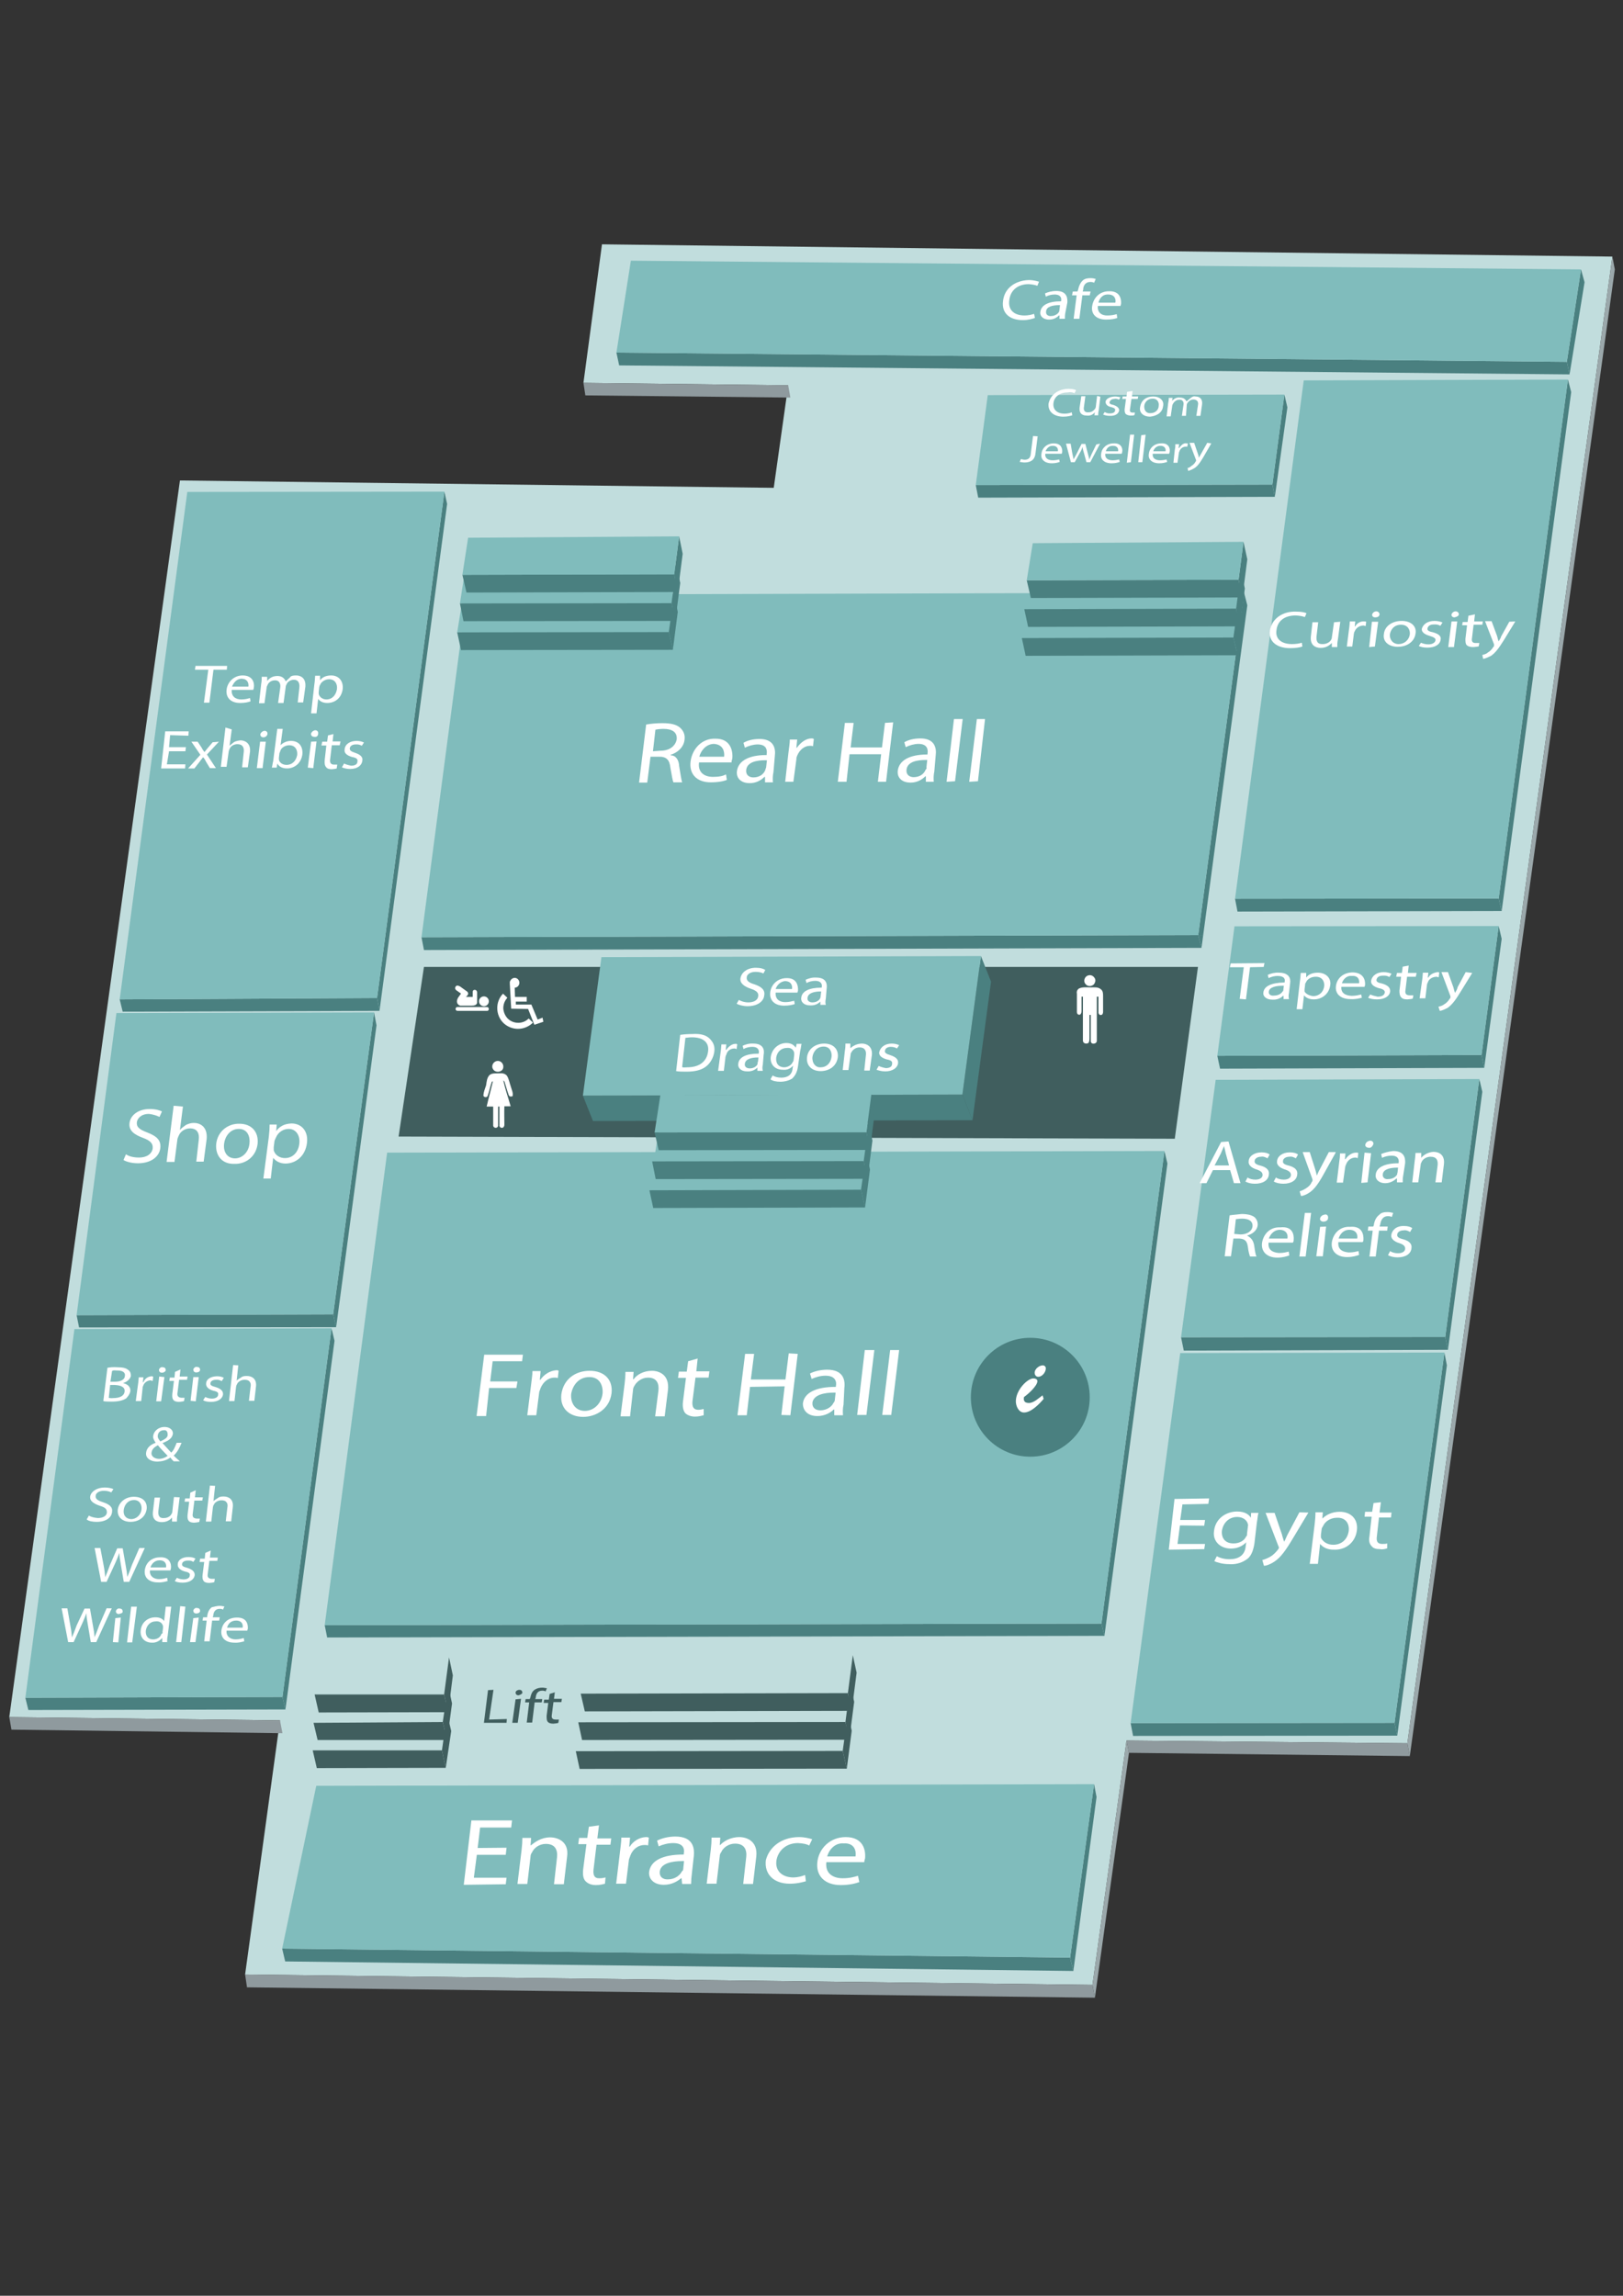 <?xml version="1.0" encoding="utf-8"?>
<!-- Generator: Adobe Illustrator 18.1.1, SVG Export Plug-In . SVG Version: 6.00 Build 0)  -->
<svg version="1.1" id="Livello_1" xmlns="http://www.w3.org/2000/svg" xmlns:xlink="http://www.w3.org/1999/xlink" x="0px" y="0px"
	 viewBox="0 0 595.3 841.9" enable-background="new 0 0 595.3 841.9" xml:space="preserve">
<rect x="0" y="0" width="595.3" height="841.9" fill="#333333" stroke="none"/>
<g id="Layer_8">
	<g>
		<polygon fill="#C1DDDD" points="591.4,94.1 516.2,639.3 413.2,638.3 400.7,727.9 89.9,724.1 102.7,630.9 3.4,629.7 66,176.2 
			283.8,178.9 289.1,141.3 214,140.4 220.8,89.6 		"/>
	</g>
</g>
<polygon fill="#405E5E" points="155.5,354.6 439.4,354.6 430.9,417.6 146.2,416.8 "/>
<g id="Layer_9">
	<polygon fill="#405E5E" points="164,628.5 165.5,634.8 163.5,648.3 162.1,641.9 	"/>
	<polygon fill="#405E5E" points="162.1,641.9 163.5,648.3 116.2,648.4 114.7,641.9 	"/>
	<polygon fill="#405E5E" points="164.4,618.2 165.8,624.7 164,638.1 162.4,631.5 	"/>
	<polygon fill="#405E5E" points="162.4,631.5 164,638.1 116.5,638.1 115,631.8 	"/>
	<polygon fill="#405E5E" points="164.7,607.8 166.1,614.4 164.4,627.9 162.9,621.4 	"/>
	<polygon fill="#405E5E" points="162.9,621.4 164.4,627.9 116.9,628 115.4,621.4 	"/>
	<polygon fill="#405E5E" points="311,628.3 312.4,634.7 310.6,648.6 309.1,642.1 	"/>
	<polygon fill="#405E5E" points="309.1,642.1 310.6,648.6 212.6,648.7 211.2,642.2 	"/>
	<polygon fill="#405E5E" points="311.9,617.6 313.3,624.1 311.5,638 310.1,631.5 	"/>
	<polygon fill="#405E5E" points="310.1,631.5 311.5,638 213.5,638.1 212.1,631.6 	"/>
	<polygon fill="#405E5E" points="312.8,607 314.2,613.4 312.4,627.4 311,620.9 	"/>
	<polygon fill="#405E5E" points="311,620.9 312.4,627.4 214.5,627.6 213,621.1 	"/>
</g>
<g id="Layer_7">
	<g>
		<g>
			<g enable-background="new    ">
				<g>
					<polygon fill="#8F9A9E" points="289.1,141.3 289.9,145.8 214.7,145 214,140.4 					"/>
				</g>
				<g>
					<polygon fill="#8F9A9E" points="102.7,630.9 103.6,635.6 4.2,634.3 3.4,629.7 					"/>
				</g>
				<g>
					<polygon fill="#8F9A9E" points="516.2,639.3 517.1,644 414.1,642.8 413.2,638.3 					"/>
				</g>
				<g>
					<polygon fill="#9BA8AB" points="591.4,94.1 592.3,98.8 517.1,644 516.2,639.3 					"/>
				</g>
				<g>
					<polygon fill="#9BA8AB" points="413.2,638.3 414.1,642.8 401.6,732.6 400.7,727.9 					"/>
				</g>
				<g>
					<polygon fill="#8F9A9E" points="400.7,727.9 401.6,732.6 90.6,728.8 89.9,724.1 					"/>
				</g>
			</g>
		</g>
	</g>
</g>
<g id="Layer_4">
	<polygon fill="#4A8080" points="579.9,98.8 581.2,103.5 575.7,137.3 574.7,132.7 	"/>
	<polygon fill="#4A8080" points="574.7,132.7 575.7,137.3 227.1,134 226.1,129.3 	"/>
	<polygon fill="#4A8080" points="529.8,496 530.7,500.7 512.5,636.5 511.5,631.8 	"/>
	<polygon fill="#4A8080" points="511.5,631.8 512.5,636.5 415.6,636.6 414.7,631.9 	"/>
	<polygon fill="#4A8080" points="575.1,139.2 576.3,143.8 550.8,334.1 549.7,329.5 	"/>
	<polygon fill="#4A8080" points="549.7,329.5 550.8,334.1 453.9,334.3 453,329.6 	"/>
	<polygon fill="#4A8080" points="542.6,395.7 543.7,400.4 531.1,495 530.1,490.3 	"/>
	<polygon fill="#4A8080" points="530.1,490.3 531.1,495 434.2,495.3 433.2,490.4 	"/>
	<polygon fill="#4A8080" points="549.7,339.6 550.8,344.3 544.4,391.6 543.4,386.9 	"/>
	<polygon fill="#4A8080" points="543.4,386.9 544.4,391.6 447.5,391.9 446.5,387.2 	"/>
	<polygon fill="#4A8080" points="163,180.3 164,184.8 139.2,370.7 138.3,366 	"/>
	<polygon fill="#4A8080" points="138.3,366 139.2,370.7 45,371 43.9,366.5 	"/>
	<polygon fill="#4A8080" points="137.2,371.3 138.1,376 123.3,486.7 122.2,482 	"/>
	<polygon fill="#4A8080" points="122.2,482 123.3,486.7 29,486.8 28.1,482.3 	"/>
	<polygon fill="#4A8080" points="121.6,487.1 122.7,491.7 104.7,626.9 103.6,622.3 	"/>
	<polygon fill="#4A8080" points="103.6,622.3 104.7,626.9 10.4,627.1 9.3,622.6 	"/>
	<polygon fill="#4A8080" points="471.1,144.7 472.2,149.4 467.6,182.2 466.7,177.7 	"/>
	<polygon fill="#4A8080" points="466.7,177.7 467.6,182.2 358.8,182.5 357.9,177.9 	"/>
	<polygon fill="#4A8080" points="401.3,654.3 402.2,659 393.7,722.8 392.5,717.9 	"/>
	<polygon fill="#4A8080" points="392.5,717.9 393.7,722.8 104.6,719.3 103.5,714.6 	"/>
	<polygon fill="#4A8080" points="456.3,217.3 457.5,222 440.7,347.6 439.5,342.9 	"/>
	<polygon fill="#4A8080" points="439.5,342.9 440.7,347.6 155.5,348.4 154.6,343.7 	"/>
	<polygon fill="#4A8080" points="359.8,350.6 363.5,360 356.7,410.8 353,401.4 	"/>
	<polygon fill="#4A8080" points="353,401.4 356.7,410.8 217.5,411.1 213.8,401.8 	"/>
	<polygon fill="#4A8080" points="427.1,422.1 428.2,426.7 405.1,599.9 404,595.4 	"/>
	<polygon fill="#4A8080" points="404,595.4 405.1,599.9 120,600.5 119.1,596 	"/>
</g>
<g id="Layer_5">
	<polygon fill="#80BCBC" points="579.9,98.8 574.7,132.7 226.1,129.3 231.4,95.6 	"/>
	<polygon fill="#80BCBC" points="529.8,496 511.5,631.8 414.7,631.9 432.9,496.2 	"/>
	<polygon fill="#80BCBC" points="575.1,139.2 549.7,329.5 453,329.6 478.2,139.5 	"/>
	<polygon fill="#80BCBC" points="542.6,395.7 530.1,490.3 433.2,490.4 445.9,396 	"/>
	<polygon fill="#80BCBC" points="549.7,339.6 543.4,386.9 446.5,387.2 452.8,339.7 	"/>
	<polygon fill="#80BCBC" points="163,180.3 138.3,366 43.9,366.5 68.7,180.4 	"/>
	<polygon fill="#80BCBC" points="137.2,371.3 122.2,482 28.1,482.3 42.7,371.5 	"/>
	<polygon fill="#80BCBC" points="121.6,487.1 103.6,622.3 9.3,622.6 27.3,487.4 	"/>
	<polygon fill="#80BCBC" points="471.1,144.7 466.7,177.7 357.9,177.9 362.3,144.9 	"/>
	<polygon fill="#80BCBC" points="401.3,654.3 392.5,717.9 103.5,714.6 116,654.9 	"/>
	<polygon fill="#80BCBC" points="456.3,217.3 439.5,342.9 154.6,343.7 171.2,218.1 	"/>
	<polygon fill="#80BCBC" points="359.8,350.6 353,401.4 213.8,401.8 220.6,351 	"/>
	<polygon fill="#80BCBC" points="427.1,422.1 404,595.4 119.1,596 142,422.7 	"/>
</g>
<g id="Layer_3">
	<g id="nopointer-test_2_">
		<g>
			<g>
				<g>
					<path fill="#FFFFFF" d="M390.8,114.5c-0.2,0.9-0.2,1.7-0.2,2.4h-2v-1.2h-0.2c-0.8,0.8-2,1.5-3.6,1.5c-2.4,0-3.5-1.5-3.2-2.9
						c0.3-2.4,3-3.8,7.4-3.8c0,0,0,0,0.2,0v-0.2c0.2-0.8,0-2.3-2.4-2.3c-1.1,0-2.3,0.3-3.2,0.8l-0.3-1.2c1.1-0.5,2.6-0.9,4.1-0.9
						c3.6,0,4.2,2.1,4.1,4.2L390.8,114.5z M388.6,113.6l0.2-1.7c-0.2,0-0.3,0-0.3,0c-2.3,0-4.7,0.5-4.8,2.3
						c-0.2,1.2,0.8,1.8,1.8,1.7c1.5,0,2.7-0.9,3-1.7C388.5,114.1,388.6,113.8,388.6,113.6"/>
				</g>
				<g>
					<path fill="#FFFFFF" d="M377.3,102.7c2,0,3.3,0.5,3.8,0.6l-0.6,1.5c-0.8-0.3-1.8-0.5-3.2-0.6c-3.8,0-6.7,2.1-7.1,5.9
						c-0.5,3.5,1.7,5.6,5.6,5.6c1.4,0,2.6-0.3,3.5-0.6l0.3,1.5c-0.9,0.3-2.4,0.8-4.4,0.8c-4.7,0-7.9-2.4-7.3-7
						C368.4,105.7,372.3,102.9,377.3,102.7z"/>
				</g>
				<g>
					<path fill="#FFFFFF" d="M411.2,111.3c0,0.3-0.2,0.6-0.2,0.9h-8.3c-0.3,2.4,1.4,3.6,3.6,3.5c1.5,0,2.6-0.3,3.3-0.5l0.2,1.4
						c-0.8,0.3-2.1,0.6-4.1,0.6c-3.6,0-5.6-2-5.1-5c0.5-3,2.7-5.4,6.2-5.4C410.7,106.7,411.3,109.5,411.2,111.3z M402.9,111h6.2
						c0.3-1.2-0.2-3-2.6-3C404.2,107.9,403.2,109.7,402.9,111"/>
				</g>
				<g>
					<path fill="#FFFFFF" d="M400.1,102c0.8,0,1.4,0.2,1.8,0.3l-0.6,1.4c-0.3-0.2-0.8-0.3-1.4-0.3c-1.8,0-2.6,1.4-2.6,2.9l-0.2,0.6
						h2.9l-0.3,1.4H397l-1.1,8.6h-2.1l1.1-8.6h-1.7l0.3-1.4h1.7l0.2-0.5c0.3-1.4,0.8-2.7,1.8-3.6C398,102.1,399.1,102,400.1,102z"/>
				</g>
			</g>
		</g>
		<g>
			<g>
				<g>
					<path fill="#FFFFFF" d="M475.4,224.3c2.1,0,3.3,0.3,3.8,0.6l-0.6,1.4c-0.8-0.3-1.8-0.5-3.3-0.6c-3.9,0-6.7,1.8-7.1,5.4
						c-0.5,3.2,1.8,5.1,5.7,5.1c1.4,0,2.7-0.2,3.6-0.5l0.2,1.4c-0.8,0.3-2.4,0.6-4.5,0.6c-4.7,0-8-2.3-7.4-6.5
						C466.5,227,470.3,224.1,475.4,224.3z"/>
				</g>
				<g>
					<path fill="#FFFFFF" d="M491.6,228l-0.9,6.7c-0.2,0.9-0.2,1.8-0.2,2.6h-2v-1.5l0,0c-0.8,0.8-2,1.8-4.1,1.8
						c-1.8,0-3.9-0.9-3.6-4.1l0.6-5.3h2.1l-0.6,5.1c-0.2,1.8,0.3,3,2.3,2.9c1.5,0,2.6-0.8,3-1.5c0.2-0.3,0.3-0.6,0.3-0.9l0.8-5.6
						L491.6,228z"/>
				</g>
				<g>
					<path fill="#FFFFFF" d="M500.5,227.9c0.3,0,0.5,0,0.6,0.2l-0.2,1.5c-0.2,0-0.5-0.2-0.8-0.2c-1.5,0-2.7,0.9-3.2,2.1
						c-0.2,0.3-0.2,0.5-0.3,0.8l-0.6,4.8H494l0.8-6.3c0.2-1.1,0.2-2,0.3-2.9h2l-0.2,1.8h0.2C497.6,228.6,499.1,227.7,500.5,227.9z"
						/>
				</g>
				<g>
					<polygon fill="#FFFFFF" points="502.2,237.3 503.2,228 505.5,228 504.3,237.1 					"/>
				</g>
				<g>
					<path fill="#FFFFFF" d="M504.4,226.4c-0.8,0-1.2-0.5-1.1-1.1c0.2-0.6,0.8-1.1,1.5-1.1s1.2,0.5,1.2,1.1
						C505.9,226.1,505.3,226.4,504.4,226.4z"/>
				</g>
				<g>
					<path fill="#FFFFFF" d="M514.1,227.7c3.5,0,5.6,2,5.1,4.7c-0.5,3.3-3.6,4.8-6.5,4.8c-3.2,0-5.6-1.8-5.1-4.7
						C507.9,229.5,510.8,227.7,514.1,227.7z M513,236.2c2.1,0,3.8-1.5,4.1-3.5c0.2-1.5-0.6-3.6-3.2-3.6s-3.8,1.8-4.1,3.5
						C509.6,234.5,510.9,236.2,513,236.2"/>
				</g>
				<g>
					<path fill="#FFFFFF" d="M526.2,227.7c1.2,0,2.3,0.3,2.9,0.6l-0.8,1.2c-0.5-0.3-1.2-0.6-2.4-0.5c-1.4,0-2.1,0.6-2.3,1.4
						c-0.2,0.8,0.5,1.2,2.1,1.5c2,0.6,3,1.4,2.7,2.7c-0.2,1.7-2,2.9-4.8,2.9c-1.4,0-2.4-0.2-3.2-0.6l0.8-1.2
						c0.6,0.3,1.7,0.6,2.7,0.6c1.5,0,2.4-0.6,2.6-1.4c0.2-0.8-0.5-1.2-2.1-1.7c-2.1-0.6-3-1.5-2.9-2.6
						C522,228.9,523.6,227.7,526.2,227.7z"/>
				</g>
				<g>
					<polygon fill="#FFFFFF" points="531.2,237.3 532.4,227.9 534.5,227.9 533.3,237.3 					"/>
				</g>
				<g>
					<path fill="#FFFFFF" d="M555.8,227.9l-4.1,6.7c-2,3.2-3.2,4.8-4.8,5.9c-1.2,0.6-2.3,1.1-2.9,1.1l-0.3-1.4
						c0.6-0.2,1.4-0.3,2-0.9c0.6-0.3,1.5-1.1,2-2c0.2-0.2,0.3-0.3,0.3-0.5s0-0.2,0-0.5l-3.3-8.5h2.4l2,5.4c0.2,0.6,0.3,1.4,0.6,2
						l0,0c0.3-0.6,0.8-1.2,0.9-1.8l3-5.4L555.8,227.9z"/>
				</g>
				<g>
					<path fill="#FFFFFF" d="M541,225.3l-0.3,2.6h3.2l-0.2,1.2h-3.2l-0.6,5c-0.2,1.2,0.3,1.8,1.5,1.7c0.6,0,1.1,0,1.2,0l-0.2,1.2
						c-0.5,0.2-1.1,0.2-2,0.3c-1.1,0-1.8-0.2-2.3-0.6c-0.6-0.5-0.6-1.4-0.6-2.4l0.6-5h-1.8l0.2-1.2h1.8l0.3-2.3L541,225.3z"/>
				</g>
				<g>
					<path fill="#FFFFFF" d="M533.5,226.4c-0.8,0-1.2-0.5-1.1-1.1c0.2-0.6,0.8-1.1,1.5-1.1s1.2,0.5,1.2,1.1
						C535,225.9,534.4,226.2,533.5,226.4z"/>
				</g>
			</g>
		</g>
		<g>
			<g>
				<g>
					<path fill="#FFFFFF" d="M472.8,364.1c-0.2,0.8-0.2,1.7,0,2.3h-2v-1.2h-0.2c-0.8,0.8-2.1,1.5-3.9,1.4c-2.4,0-3.6-1.4-3.3-2.7
						c0.3-2.3,3-3.5,7.6-3.6h0.2V360c0.2-0.8,0-2.1-2.6-2.1c-1.1,0-2.3,0.3-3.3,0.8l-0.3-1.2c1.1-0.5,2.6-0.9,4.1-0.8
						c3.6,0,4.4,2,4.1,3.9L472.8,364.1z M470.7,363.2l0.2-1.7c-0.2,0-0.3,0-0.5,0c-2.3,0-4.8,0.5-5,2.1c-0.2,1.1,0.8,1.7,2,1.5
						c1.5,0,2.7-0.8,3-1.5C470.6,363.6,470.6,363.5,470.7,363.2"/>
				</g>
				<g>
					<polygon fill="#FFFFFF" points="463.8,353.2 463.5,354.6 458.5,354.7 457,366.5 454.7,366.3 456.2,354.7 451.1,354.7 
						451.4,353.3 					"/>
				</g>
				<g>
					<path fill="#FFFFFF" d="M483.4,356.7c2.9,0,5,2,4.5,4.7c-0.5,3.3-3.2,5.1-6,5.1c-1.7,0-2.9-0.6-3.6-1.5l0,0l-0.6,5.1h-2.1
						l1.2-10.3c0.2-1.2,0.2-2.1,0.3-3h2v1.7C479.9,357.3,481.5,356.7,483.4,356.7z M481.6,365.3c2.3,0,3.8-1.5,4.1-3.6
						c0.2-1.8-0.8-3.6-3.2-3.5c-1.5,0-3,0.8-3.5,2.1c-0.2,0.2-0.3,0.5-0.3,0.8l-0.2,1.7c0,0.3,0,0.5,0,0.8
						C478.9,364.4,480.1,365.1,481.6,365.3"/>
				</g>
				<g>
					<path fill="#FFFFFF" d="M500.7,361.1c0,0.3-0.2,0.6-0.2,0.8H492c-0.2,2.3,1.5,3.2,3.8,3.3c1.5,0,2.6-0.3,3.5-0.5l0.2,1.2
						c-0.8,0.2-2.3,0.6-4.1,0.5c-3.8,0-5.7-2-5.4-4.7c0.3-2.9,2.7-5.1,6.2-5.1C500.1,356.7,500.8,359.4,500.7,361.1z M492.2,360.6
						h6.3c0.2-1.1-0.2-2.9-2.7-2.7C493.7,357.7,492.5,359.5,492.2,360.6"/>
				</g>
				<g>
					<path fill="#FFFFFF" d="M516.7,354.1l-0.3,2.7h3.2l-0.3,1.4h-3.2l-0.6,5c-0.2,1.2,0.3,1.8,1.5,1.8c0.6,0,1.1,0,1.4,0l-0.2,1.2
						c-0.5,0.2-1.2,0.2-2,0.3c-1.1,0-1.8-0.2-2.3-0.8c-0.5-0.6-0.6-1.4-0.6-2.4l0.6-5.1h-1.8l0.3-1.4h1.8l0.3-2.3L516.7,354.1z"/>
				</g>
				<g>
					<path fill="#FFFFFF" d="M507.5,356.5c1.2,0,2.3,0.3,2.9,0.6l-0.8,1.2c-0.5-0.3-1.2-0.6-2.4-0.5c-1.4,0-2.1,0.6-2.3,1.4
						c-0.2,0.8,0.5,1.2,2.1,1.5c2,0.6,3,1.5,2.9,2.9c-0.2,1.7-2,2.9-4.8,2.9c-1.4,0-2.4-0.2-3.3-0.6l0.8-1.2
						c0.6,0.3,1.7,0.6,2.7,0.8c1.7,0,2.4-0.6,2.6-1.4c0.2-0.8-0.5-1.4-2.1-1.7c-2.1-0.6-3-1.5-2.9-2.7
						C503.2,357.9,504.9,356.5,507.5,356.5z"/>
				</g>
				<g>
					<path fill="#FFFFFF" d="M527.3,356.5c0.3,0,0.5,0,0.6,0.2l-0.2,1.7c-0.2,0-0.5-0.2-0.8-0.2c-1.5,0-2.9,0.9-3.2,2.1
						c-0.2,0.3-0.2,0.5-0.3,0.8l-0.6,5h-2.1l0.9-6.5c0.2-1.1,0.2-2.1,0.3-2.9h2l-0.2,1.8h0.2C524.5,357.3,525.9,356.7,527.3,356.5z"
						/>
				</g>
				<g>
					<path fill="#FFFFFF" d="M540,356.8l-4.2,6.8c-2,3.3-3.2,4.8-4.8,6c-1.2,0.6-2.3,1.1-2.9,1.1l-0.5-1.5c0.6-0.2,1.4-0.3,2.1-0.9
						c0.6-0.3,1.5-1.1,2-2c0.2-0.2,0.3-0.3,0.3-0.5s0-0.3,0-0.5l-3.3-8.8h2.4l2,5.6c0.2,0.6,0.3,1.4,0.6,2l0,0
						c0.3-0.6,0.8-1.2,0.9-2l3-5.6L540,356.8z"/>
				</g>
			</g>
		</g>
		<g id="Assyrian____Reliefs_2_">
			<g>
				<g>
					<path fill="#FFFFFF" d="M450.6,418.6l4.4,15.3h-2.4l-1.4-4.8h-6.3l-2.4,4.8H440l7.9-15.1L450.6,418.6z M445.5,427.4h5.3
						l-1.2-4.4c-0.2-1.1-0.5-2-0.6-2.7l0,0c-0.5,0.9-0.8,1.8-1.2,2.7L445.5,427.4"/>
				</g>
				<g>
					<path fill="#FFFFFF" d="M462.7,422.6c1.4,0,2.4,0.3,3,0.8l-0.8,1.4c-0.5-0.3-1.4-0.8-2.4-0.6c-1.4,0-2.3,0.8-2.3,1.5
						c-0.2,0.9,0.6,1.4,2.3,1.8c2.1,0.6,3.2,1.7,2.9,3.3c-0.2,2-2.1,3.3-5.1,3.3c-1.4,0-2.6-0.3-3.5-0.8l0.8-1.5
						c0.6,0.5,1.8,0.8,2.9,0.8c1.7,0,2.6-0.8,2.6-1.7c0-0.9-0.6-1.5-2.1-2c-2.1-0.6-3.2-1.8-3-3C458,424.1,460,422.6,462.7,422.6z"
						/>
				</g>
				<g>
					<path fill="#FFFFFF" d="M473.1,422.6c1.4,0,2.4,0.3,3,0.8l-0.8,1.4c-0.5-0.3-1.4-0.8-2.4-0.6c-1.4,0-2.3,0.8-2.3,1.5
						c-0.2,0.9,0.5,1.4,2.3,1.8c2.1,0.6,3.2,1.7,2.9,3.3c-0.2,2-2.1,3.3-5.1,3.3c-1.4,0-2.6-0.3-3.5-0.8l0.8-1.5
						c0.6,0.5,1.8,0.8,2.9,0.8c1.7,0,2.6-0.8,2.6-1.7c0-0.9-0.6-1.5-2.1-2c-2.1-0.6-3.2-1.8-3-3
						C468.5,424.1,470.3,422.6,473.1,422.6z"/>
				</g>
				<g>
					<path fill="#FFFFFF" d="M489.9,422.7l-4.4,7.9c-2.1,3.8-3.5,5.6-5.3,6.8c-1.2,0.8-2.4,1.2-3,1.2l-0.5-1.7
						c0.6-0.2,1.4-0.5,2.3-1.1c0.8-0.5,1.7-1.2,2.1-2.3c0.2-0.2,0.3-0.3,0.3-0.5c0-0.2,0-0.3,0-0.5l-3.6-10h2.6l2,6.3
						c0.2,0.8,0.5,1.7,0.6,2.3l0,0c0.3-0.6,0.6-1.5,1.1-2.3l3.3-6.3H489.9z"/>
				</g>
				<g>
					<path fill="#FFFFFF" d="M497.6,422.7c0.3,0,0.5,0,0.6,0.2l-0.2,1.8c-0.3,0-0.5-0.2-0.8-0.2c-1.7,0-3,1.1-3.5,2.6
						c-0.2,0.3-0.2,0.6-0.3,0.9l-0.8,5.7h-2.3l0.9-7.4c0.2-1.2,0.3-2.4,0.3-3.3h2l-0.2,2.1h0.2C494.5,423.6,496.1,422.6,497.6,422.7
						z"/>
				</g>
				<g>
					<polygon fill="#FFFFFF" points="499.3,433.8 500.5,422.7 502.9,422.9 501.6,433.6 					"/>
				</g>
				<g>
					<path fill="#FFFFFF" d="M502,420.9c-0.8,0-1.4-0.6-1.2-1.2c0.2-0.8,0.8-1.2,1.7-1.4c0.9,0,1.4,0.6,1.2,1.4
						C503.4,420.3,502.9,421.1,502,420.9z"/>
				</g>
				<g>
					<path fill="#FFFFFF" d="M514.7,431c-0.2,0.9-0.2,1.8-0.2,2.6h-2.1v-1.4h-0.2c-0.9,0.8-2.3,1.7-4.1,1.7c-2.6,0-3.8-1.7-3.5-3.2
						c0.3-2.6,3.3-4.1,8.2-4.1c0,0,0,0,0.2,0v-0.2c0.2-0.9,0-2.6-2.6-2.6c-1.2,0-2.4,0.3-3.5,0.8l-0.3-1.4c1.2-0.5,2.7-0.9,4.4-1.1
						c3.9,0,4.5,2.3,4.4,4.4L514.7,431z M512.6,430l0.2-1.8c-0.2,0-0.3,0-0.3,0c-2.4,0-5.1,0.5-5.3,2.4c-0.2,1.2,0.8,2,2,1.8
						c1.7,0,2.9-0.9,3.3-1.8C512.4,430.4,512.6,430.1,512.6,430"/>
				</g>
				<g>
					<path fill="#FFFFFF" d="M525.7,422.4c1.8,0,4.4,0.8,3.9,4.7l-0.8,6.5h-2.3l0.8-6.2c0.2-1.8-0.3-3.2-2.6-3.2
						c-1.5,0-2.9,0.9-3.3,2c-0.2,0.3-0.3,0.6-0.3,0.9l-0.9,6.5H518l0.9-7.9c0.2-1.1,0.2-2,0.3-2.9h2.1v1.8l0,0
						C522.1,423.6,523.6,422.6,525.7,422.4z"/>
				</g>
				<g>
					<path fill="#FFFFFF" d="M474.5,454.8c0,0.5-0.2,0.8-0.3,0.9h-8.9c-0.3,2.7,1.5,3.6,3.8,3.8c1.7,0,2.7-0.3,3.6-0.5l0.2,1.4
						c-0.9,0.3-2.3,0.8-4.4,0.8c-3.9,0-6-2.3-5.6-5.4c0.5-3.3,3-5.9,6.7-5.7C474.1,449.6,474.7,452.7,474.5,454.8z M465.4,454.2h6.8
						c0.3-1.2-0.2-3.2-2.9-3.2C467.1,451.1,465.9,452.8,465.4,454.2"/>
				</g>
				<g>
					<path fill="#FFFFFF" d="M460,456.6c0.3,2.1,0.5,3.6,0.9,4.2h-2.4c-0.2-0.5-0.6-1.8-0.8-3.6c-0.3-2.1-1.1-2.9-3.2-3h-2.1
						l-0.9,6.5h-2.3l1.8-15c1.2-0.2,2.9-0.3,4.4-0.5c2.4,0,3.9,0.5,4.8,1.2c0.8,0.8,1.2,1.8,1.1,2.9c-0.2,2-2,3.3-3.9,3.8l0,0
						C459.1,454,459.7,455.1,460,456.6z M455,452.7c2.4,0,4.2-1.2,4.4-2.9c0.2-2-1.4-2.9-3.8-2.9c-1.1,0-2,0.2-2.3,0.2l-0.6,5.4
						L455,452.7"/>
				</g>
				<g>
					<polygon fill="#FFFFFF" points="480.9,444.8 478.9,460.8 476.6,460.8 478.6,444.8 					"/>
				</g>
				<g>
					<polygon fill="#FFFFFF" points="482.8,460.7 484.2,449.9 486.4,449.8 485.2,460.7 					"/>
				</g>
				<g>
					<path fill="#FFFFFF" d="M485.4,448c-0.8,0-1.4-0.6-1.2-1.2c0.2-0.8,0.8-1.2,1.7-1.4c0.9-0.2,1.4,0.6,1.2,1.4
						C487.1,447.5,486.3,448,485.4,448z"/>
				</g>
				<g>
					<path fill="#FFFFFF" d="M509,444.5c0.8,0,1.5,0.2,2,0.3l-0.5,1.5c-0.3-0.2-0.8-0.3-1.4-0.3c-2,0-2.6,1.5-2.9,3.2l-0.2,0.6h3
						l-0.2,1.5h-3l-1.2,9.5h-2.3l1.2-9.5h-1.8l0.2-1.5h1.8l0.2-0.5c0.2-1.5,0.8-2.9,2-3.8C506.7,444.6,507.8,444.5,509,444.5z"/>
				</g>
				<g>
					<path fill="#FFFFFF" d="M500.1,454.6c0,0.5-0.2,0.8-0.3,0.9h-8.9c-0.3,2.7,1.5,3.6,3.8,3.8c1.7,0,2.7-0.3,3.6-0.5l0.2,1.4
						c-0.9,0.3-2.3,0.8-4.4,0.8c-3.9,0-6-2.3-5.6-5.4c0.5-3.3,3-5.9,6.7-5.7C499.6,449.5,500.2,452.7,500.1,454.6z M491,454.2h6.8
						c0.3-1.2-0.2-3.2-2.9-3.2C492.6,451,491.4,452.8,491,454.2"/>
				</g>
				<g>
					<path fill="#FFFFFF" d="M515,449.6c1.4,0,2.4,0.3,3,0.8l-0.8,1.4c-0.5-0.3-1.4-0.8-2.4-0.6c-1.4,0-2.3,0.8-2.3,1.5
						c-0.2,0.9,0.6,1.4,2.3,1.8c2.1,0.6,3.2,1.7,2.9,3.3c-0.2,2-2.1,3.3-5.1,3.3c-1.4,0-2.6-0.3-3.5-0.8l0.8-1.5
						c0.6,0.5,1.8,0.8,2.9,0.8c1.7,0,2.6-0.8,2.6-1.7s-0.6-1.5-2.1-2c-2.1-0.6-3.2-1.8-3-3C510.6,451,512.3,449.5,515,449.6z"/>
				</g>
			</g>
		</g>
		<g>
			<g>
				<g>
					<path fill="#FFFFFF" d="M506.5,550.9l-0.5,3.8h4.4l-0.2,1.8h-4.4l-0.8,7.1c-0.2,1.7,0.3,2.6,2,2.6c0.8,0,1.4,0,1.8-0.2v1.8
						c-0.6,0.2-1.5,0.5-2.7,0.3c-1.4,0-2.4-0.3-3-1.1c-0.8-0.8-1.1-2-0.8-3.5l0.8-7.3h-2.6l0.2-1.8h2.6l0.5-3.2L506.5,550.9z"/>
				</g>
				<g>
					<path fill="#FFFFFF" d="M491.4,554.4c4.1,0,6.8,2.7,6.3,6.8c-0.6,4.7-4.4,7.3-8.5,7.1c-2.3,0-3.9-0.8-5-2.1l0,0l-0.8,7.3h-3
						l1.8-14.5c0.2-1.7,0.3-3,0.3-4.4h2.7l-0.2,2.3l0,0C486.6,555.4,488.7,554.4,491.4,554.4z M489,566.5c3.2,0,5.3-2.1,5.7-5.1
						c0.3-2.7-1.2-5-4.4-4.8c-2.1,0-4.2,1.2-5,3c-0.2,0.3-0.3,0.6-0.5,0.9l-0.3,2.3c0,0.3,0,0.8,0,1.1
						C485.2,565.3,486.7,566.5,489,566.5"/>
				</g>
				<g>
					<path fill="#FFFFFF" d="M479.9,554.7l-5.7,9.5c-2.7,4.5-4.5,7-6.8,8.5c-1.7,1.1-3,1.5-3.8,1.5l-0.6-2.1
						c0.8-0.2,1.8-0.6,2.9-1.2c0.9-0.5,2-1.5,2.9-2.7c0.2-0.3,0.3-0.5,0.3-0.6s0-0.3-0.2-0.6l-4.7-12.2h3.3l2.7,7.9
						c0.2,0.9,0.6,2,0.8,2.7l0,0c0.5-0.8,0.8-1.8,1.4-2.9l4.2-7.9L479.9,554.7z"/>
				</g>
				<g>
					<path fill="#FFFFFF" d="M458.9,554.8h2.7c-0.3,0.9-0.3,2-0.6,3.6l-0.9,7.7c-0.5,3-1.4,5-3.2,6c-1.8,1.2-4.1,1.7-6.2,1.5
						c-2,0-4.1-0.5-5.3-1.1l0.9-1.8c1.1,0.6,2.7,1.1,4.7,1.1c3.2,0,5.6-1.4,5.9-4.7l0.2-1.5l0,0c-1.2,1.2-3,2.3-5.6,2.3
						c-4.1,0-6.8-2.9-6.2-6.5c0.5-4.5,4.4-7.1,8.5-7.1c2.9,0,4.4,1.2,5,2.3l0,0L458.9,554.8z M457.4,562.4l0.3-2.4
						c0-0.5,0.2-0.8,0-1.1c-0.3-1.4-1.8-2.6-3.9-2.6c-2.9,0-5.1,2-5.6,5c-0.3,2.6,1.1,4.8,4.4,4.7c1.8,0,3.8-0.9,4.5-2.6
						C457.4,563.3,457.4,562.9,457.4,562.4"/>
				</g>
				<g>
					<polygon fill="#FFFFFF" points="443.5,549.5 443.2,551.5 433.7,551.7 432.9,557.4 442,557.4 441.7,559.5 432.8,559.4 
						431.9,566.2 442,566.2 441.7,568.1 428.7,568.3 430.8,549.7 					"/>
				</g>
			</g>
		</g>
		<g>
			<g>
				<g>
					<polygon fill="#FFFFFF" points="187.8,667.6 187.5,670.2 176.1,670.2 175.2,677.7 185.8,677.6 185.5,680.2 174.9,680.2 
						173.8,688.6 185.8,688.6 185.5,691 170.1,691.2 172.9,667.6 					"/>
				</g>
				<g>
					<path fill="#FFFFFF" d="M201.8,673.8c2.7,0,7,1.5,6.2,7.1l-1.2,10.1h-3.6l1.1-9.8c0.3-2.7-0.6-5-4.1-5c-2.4,0-4.4,1.5-5.1,3.2
						c-0.3,0.3-0.5,0.9-0.5,1.4l-1.2,10.1h-3.6l1.5-12.4c0.2-1.7,0.3-3.2,0.3-4.5h3.2l-0.2,2.7h0.2
						C196.2,675.5,198.6,673.8,201.8,673.8z"/>
				</g>
				<g>
					<path fill="#FFFFFF" d="M219.7,669.4l-0.6,4.8h5.1l-0.3,2.3h-5.1l-1.1,9.1c-0.2,2.1,0.3,3.3,2.3,3.2c0.9,0,1.7-0.2,2.1-0.3
						l-0.2,2.3c-0.8,0.2-1.8,0.5-3.3,0.5c-1.7,0-2.9-0.5-3.8-1.4c-0.9-0.9-1.1-2.4-0.9-4.4l1.2-9.2h-3l0.3-2.3h3l0.6-4.1
						L219.7,669.4z"/>
				</g>
				<g>
					<path fill="#FFFFFF" d="M236.9,673.7c0.5,0,0.6,0,1.1,0.2l-0.3,2.9c-0.3-0.2-0.8-0.2-1.2-0.2c-2.6,0-4.5,1.7-5.3,3.9
						c-0.2,0.5-0.3,0.9-0.5,1.4l-1.1,8.9H226l1.4-11.6c0.2-2,0.5-3.6,0.5-5.3h3.2l-0.3,3.3h0.2C232.2,675.2,234.5,673.8,236.9,673.7
						z"/>
				</g>
				<g>
					<path fill="#FFFFFF" d="M253.8,686.8c-0.2,1.5-0.3,2.9-0.3,4.1h-3.3l-0.2-2.1h-0.2c-1.4,1.2-3.5,2.4-6.3,2.4
						c-3.9,0-5.7-2.4-5.4-4.8c0.6-4.1,5-6.3,12.5-6.3h0.2v-0.3c0.3-1.4,0.2-3.9-3.9-3.9c-1.8,0-3.8,0.5-5.3,1.2l-0.6-2.1
						c1.8-0.9,4.2-1.5,6.7-1.5c6,0,7.1,3.5,6.8,7L253.8,686.8z M250.6,685.4l0.3-2.9c-0.2,0-0.5,0-0.6,0c-3.8,0-7.9,0.8-8.3,3.8
						c-0.2,2,1.2,3,3,2.9c2.6,0,4.4-1.5,5.1-2.9C250.5,686,250.6,685.7,250.6,685.4"/>
				</g>
				<g>
					<path fill="#FFFFFF" d="M271.2,673.7c2.7,0,6.8,1.5,6.2,7.1l-1.2,10.1h-3.6l1.1-9.8c0.3-2.7-0.6-5-4.1-5
						c-2.4,0-4.4,1.5-5.1,3.2c-0.3,0.3-0.5,0.9-0.5,1.4l-1.2,10.1h-3.6l1.5-12.4c0.2-1.7,0.3-3.2,0.3-4.5h3.2l-0.2,2.7h0.2
						C265.3,675.3,267.9,673.7,271.2,673.7z"/>
				</g>
				<g>
					<path fill="#FFFFFF" d="M317.3,681.5c-0.2,0.6-0.3,1.1-0.3,1.4h-13.9c-0.5,4.1,2.4,5.9,6,5.9c2.6,0,4.2-0.5,5.6-0.9l0.5,2.3
						c-1.4,0.5-3.6,1.1-6.8,1.1c-6,0-9.2-3.5-8.6-8.5c0.6-5,4.7-9.1,10.4-9.1C316.5,673.7,317.6,678.3,317.3,681.5z M303.4,680.8
						h10.4c0.3-2-0.3-5-4.4-4.8C306,675.8,304,678.6,303.4,680.8"/>
				</g>
				<g>
					<path fill="#FFFFFF" d="M293.1,673.7c2.1,0,3.9,0.5,4.8,0.8l-1.1,2.3c-0.8-0.5-2.1-0.8-4.1-0.9c-4.5,0-7.3,2.9-7.9,6.3
						c-0.6,3.9,2.1,6.2,6,6.3c2,0,3.5-0.5,4.5-0.9l0.3,2.3c-1.1,0.3-3.2,0.9-5.9,0.9c-5.9,0-9.4-3.5-8.8-8.6
						C282.1,677.4,286.6,673.7,293.1,673.7z"/>
				</g>
			</g>
		</g>
		<g>
			<g>
				<g>
					<polygon fill="#FFFFFF" points="191.8,496.8 191.5,499.2 180.7,499.2 179.8,506.6 189.8,506.6 189.4,509 179.4,509 
						178.3,519.3 174.8,519.3 177.6,496.8 					"/>
				</g>
				<g>
					<path fill="#FFFFFF" d="M216.3,502.7c5.4,0,8.6,3.3,8,8.3c-0.8,5.9-5.9,8.6-10.4,8.6c-5.1,0-8.6-3.2-8-8.3
						C206.7,505.7,211.1,502.7,216.3,502.7z M214.5,517.4c3.3,0,6-2.6,6.5-6.2c0.3-2.7-0.8-6.2-4.8-6.2c-4.1,0-6.2,3.2-6.7,6.2
						C209.2,514.6,211.1,517.4,214.5,517.4"/>
				</g>
				<g>
					<path fill="#FFFFFF" d="M204,502.5c0.5,0,0.6,0,0.9,0.2l-0.3,2.7c-0.3-0.2-0.8-0.2-1.2-0.2c-2.4,0-4.2,1.7-5.1,3.8
						c-0.2,0.5-0.3,0.9-0.5,1.4l-1.1,8.6h-3.3l1.4-11.2c0.2-2,0.5-3.5,0.5-5h3L198,506h0.2C199.5,504.1,201.6,502.7,204,502.5z"/>
				</g>
				<g>
					<path fill="#FFFFFF" d="M239.1,502.7c2.6,0,6.5,1.4,5.9,7l-1.2,9.7h-3.5l1.2-9.4c0.3-2.6-0.6-4.8-3.8-4.8c-2.3,0-4.2,1.5-5,3
						c-0.2,0.3-0.5,0.9-0.5,1.4l-1.1,9.8h-3.5l1.5-11.9c0.2-1.7,0.3-3,0.3-4.4h3l-0.2,2.7h0.2C233.6,504.1,236.1,502.7,239.1,502.7z
						"/>
				</g>
				<g>
					<path fill="#FFFFFF" d="M255.9,498.2l-0.5,4.7h4.8l-0.3,2.3h-4.8l-1.1,8.6c-0.2,2,0.3,3.2,2.1,3.2c0.9,0,1.5-0.2,2-0.3v2.3
						c-0.8,0.2-1.8,0.5-3.2,0.5c-1.5,0-2.7-0.5-3.5-1.2c-0.8-0.9-1.1-2.4-0.9-4.2l1.1-8.8h-2.9l0.3-2.3h2.9l0.5-3.8L255.9,498.2z"/>
				</g>
				<g>
					<polygon fill="#FFFFFF" points="292.6,496.5 289.9,519 286.6,518.9 287.8,508.4 275.1,508.6 273.9,519 270.5,519 273.3,496.5 
						276.6,496.5 275.4,505.9 288.1,505.9 289.3,496.3 					"/>
				</g>
				<g>
					<path fill="#FFFFFF" d="M309.4,515.1c-0.3,1.4-0.3,2.7-0.2,3.9h-3.2v-2.1h-0.2c-1.2,1.2-3.3,2.4-6,2.4c-3.8,0-5.4-2.3-5.3-4.7
						c0.5-3.8,4.7-6,11.9-6h0.2v-0.3c0.3-1.4,0-3.8-3.8-3.8c-1.8,0-3.6,0.5-5.1,1.2l-0.6-2c1.7-0.9,4.1-1.4,6.3-1.4
						c5.7,0,6.7,3.5,6.3,6.7L309.4,515.1z M306.2,513.4l0.3-2.7c-0.2,0-0.5,0-0.6,0c-3.6,0-7.4,0.8-7.9,3.6c-0.2,2,1.2,2.9,2.9,2.9
						c2.4,0,4.2-1.4,4.8-2.7C306.1,514,306.2,513.7,306.2,513.4"/>
				</g>
				<g>
					<polygon fill="#FFFFFF" points="320.7,495.1 317.8,518.9 314.4,518.9 317.2,495.1 					"/>
				</g>
				<g>
					<polygon fill="#FFFFFF" points="329.8,495.1 326.9,518.9 323.6,518.9 326.5,495.1 					"/>
				</g>
			</g>
		</g>
		<g>
			<g>
				<g>
					<path fill="#FFFFFF" d="M277.2,354.9c1.7,0,2.7,0.3,3.5,0.8L280,357c-0.5-0.3-1.5-0.6-2.9-0.6c-2.1,0-3.2,1.1-3.2,2
						c-0.2,1.2,0.8,2,2.9,2.6c2.6,0.9,3.9,2.1,3.5,4.1c-0.2,2.1-2.4,3.9-6.2,3.9c-1.5,0-3.2-0.5-3.9-0.9l0.8-1.4
						c0.9,0.5,2.1,0.9,3.5,0.9c2.1,0,3.5-0.9,3.6-2.3c0.2-1.2-0.6-2-2.7-2.7c-2.4-0.8-4.1-2-3.8-3.9
						C272,356.5,274.2,354.9,277.2,354.9z"/>
				</g>
				<g>
					<path fill="#FFFFFF" d="M302.9,366.2c-0.2,0.9-0.2,1.7,0,2.3h-2v-1.2l0,0c-0.8,0.8-2,1.5-3.8,1.4c-2.3,0-3.5-1.4-3.2-2.9
						c0.3-2.3,2.9-3.6,7.3-3.6c0,0,0,0,0.2,0V362c0.2-0.8,0-2.3-2.4-2.3c-1.1,0-2.3,0.3-3.2,0.8l-0.3-1.2c1.1-0.5,2.4-0.9,3.9-0.8
						c3.5,0,4.1,2.1,3.8,4.1L302.9,366.2z M301,365.3l0.2-1.7c-0.2,0-0.3,0-0.3,0c-2.1,0-4.5,0.5-4.7,2.3c-0.2,1.2,0.8,1.7,1.8,1.7
						c1.5,0,2.6-0.8,2.9-1.7C301,365.6,301,365.4,301,365.3"/>
				</g>
				<g>
					<path fill="#FFFFFF" d="M292.7,363.2c0,0.3-0.2,0.6-0.2,0.8h-8c-0.2,2.4,1.4,3.5,3.5,3.5c1.5,0,2.4-0.3,3.3-0.5l0.2,1.2
						c-0.8,0.3-2.1,0.6-3.9,0.6c-3.5,0-5.4-2-5.1-4.8c0.3-2.9,2.7-5.3,6-5.3C292.2,358.6,292.8,361.4,292.7,363.2z M284.5,362.7h6
						c0.2-1.1-0.2-2.9-2.6-2.9C285.9,360,284.8,361.7,284.5,362.7"/>
				</g>
				<g>
					<path fill="#FFFFFF" d="M260.3,380.9c1.2,1.2,2,2.6,1.7,4.8c-0.3,2.1-1.4,4.1-2.9,5.3c-1.7,1.4-4.1,2-7.3,2
						c-1.5,0-2.7,0-3.8-0.2l1.5-13.3c1.4-0.2,2.9-0.3,4.4-0.3C257,379,259,379.6,260.3,380.9z M252.1,391.4c4.4,0,7.1-2.1,7.6-5.7
						c0.5-3.2-1.5-5.3-5.9-5.3c-1.1,0-2,0.2-2.4,0.2l-1.2,10.7C250.6,391.6,251.4,391.4,252.1,391.4"/>
				</g>
				<g>
					<path fill="#FFFFFF" d="M269.8,382.8c0.3,0,0.5,0,0.6,0.2l-0.2,1.7c-0.2,0-0.5-0.2-0.8-0.2c-1.5,0-2.7,0.9-3,2.3
						c-0.2,0.3-0.2,0.5-0.3,0.8l-0.6,5.1h-2.1l0.9-6.7c0.2-1.2,0.2-2.1,0.3-3h1.8l-0.2,2h0.2C267.3,383.7,268.5,382.8,269.8,382.8z"
						/>
				</g>
				<g>
					<path fill="#FFFFFF" d="M292.2,382.8h1.8c-0.2,0.8-0.2,1.5-0.5,2.6l-0.8,5.6c-0.3,2.3-1.1,3.5-2.1,4.5
						c-1.2,0.8-2.9,1.2-4.4,1.2c-1.4,0-2.9-0.3-3.6-0.9l0.8-1.4c0.8,0.5,1.8,0.8,3.2,0.8c2.1,0,3.9-0.9,4.1-3.3l0.2-1.1l0,0
						c-0.8,0.9-2,1.7-3.8,1.5c-2.9,0-4.7-2-4.4-4.7c0.5-3.3,3.2-5.1,5.7-5.1c2,0,2.9,0.9,3.5,1.7l0,0L292.2,382.8z M291.1,388.6
						l0.2-1.7c0-0.3,0-0.6,0-0.8c-0.2-1.1-1.2-2-2.7-1.8c-2,0-3.6,1.4-3.9,3.6c-0.2,2,0.8,3.5,3,3.5c1.2,0,2.6-0.8,3-1.8
						C291,389.2,291.1,388.9,291.1,388.6"/>
				</g>
				<g>
					<path fill="#FFFFFF" d="M279.8,390.4c-0.2,0.8-0.2,1.7,0,2.3h-2v-1.2l0,0c-0.8,0.8-2,1.5-3.8,1.4c-2.3,0-3.5-1.4-3.2-2.9
						c0.3-2.3,2.9-3.6,7.3-3.6c0,0,0,0,0.2,0v-0.2c0.2-0.8,0-2.3-2.4-2.3c-1.1,0-2.3,0.3-3.2,0.8l-0.3-1.2c1.1-0.5,2.4-0.9,3.9-0.8
						c3.5,0,4.2,2.1,3.8,4.1L279.8,390.4z M278,389.5l0.2-1.7c-0.2,0-0.3,0-0.3,0c-2.1,0-4.5,0.5-4.7,2.3c-0.2,1.2,0.8,1.7,1.8,1.7
						c1.5,0,2.6-0.8,2.9-1.7C277.8,389.9,277.8,389.6,278,389.5"/>
				</g>
				<g>
					<path fill="#FFFFFF" d="M302.3,382.7c3.3,0,5.3,2,5,5c-0.5,3.6-3.5,5.1-6.3,5.1c-3.2,0-5.3-2-5-5
						C296.3,384.6,299.2,382.7,302.3,382.7z M301.1,391.4c2,0,3.6-1.5,3.9-3.8c0.2-1.7-0.5-3.8-2.9-3.8s-3.8,1.8-4.1,3.8
						C297.8,389.9,299.2,391.6,301.1,391.4"/>
				</g>
				<g>
					<path fill="#FFFFFF" d="M316.2,382.7c1.5,0,3.9,0.9,3.6,4.2l-0.8,5.7H317l0.6-5.6c0.2-1.5-0.3-2.9-2.3-2.9
						c-1.4,0-2.6,0.9-3,1.8c-0.2,0.2-0.3,0.5-0.3,0.8l-0.8,5.7h-2.1l0.8-7.1c0.2-1.1,0.2-1.8,0.2-2.6h1.8v1.7l0,0
						C312.8,383.6,314.3,382.7,316.2,382.7z"/>
				</g>
				<g>
					<path fill="#FFFFFF" d="M327.1,382.7c1.2,0,2.1,0.3,2.7,0.6l-0.8,1.2c-0.5-0.3-1.2-0.6-2.3-0.6c-1.2,0-2,0.6-2.1,1.4
						c-0.2,0.8,0.5,1.2,2.1,1.7c1.8,0.6,2.9,1.5,2.7,2.9c-0.2,1.7-2,3-4.7,3c-1.2,0-2.4-0.3-3.2-0.6l0.8-1.4
						c0.6,0.3,1.5,0.6,2.6,0.8c1.5,0,2.3-0.6,2.3-1.5c0.2-0.9-0.3-1.4-2-1.7c-2-0.6-2.9-1.5-2.7-2.7
						C323,383.9,324.7,382.7,327.1,382.7z"/>
				</g>
			</g>
		</g>
		<g>
			<g>
				<g>
					<path fill="#FFFFFF" d="M268.6,278.2c-0.2,0.6-0.3,1.1-0.3,1.4h-11.9c-0.5,3.8,2.1,5.3,5.1,5.3c2.3,0,3.6-0.3,4.8-0.9l0.3,2
						c-1.2,0.5-3.2,0.9-5.9,0.9c-5.3,0-8-3.2-7.4-7.7c0.6-4.5,4.1-8.5,9.1-8.3C267.9,270.8,268.9,275.3,268.6,278.2z M256.5,277.5
						h9.1c0.2-1.8-0.3-4.5-3.8-4.7C258.8,272.9,257,275.5,256.5,277.5"/>
				</g>
				<g>
					<path fill="#FFFFFF" d="M249.1,280.9c0.5,3,0.8,5.1,1.1,6H247c-0.3-0.6-0.6-2.6-1.1-5.3c-0.3-3-1.5-4.2-4.4-4.1h-2.9l-1.2,9.5
						h-3l2.6-21.3c1.7-0.3,3.8-0.5,5.9-0.5c3.3,0,5.3,0.5,6.7,1.8c1.1,1.1,1.7,2.4,1.5,4.2c-0.3,2.9-2.6,4.8-5.1,5.6v0.2
						C247.9,277,249,278.7,249.1,280.9z M242.3,275.3c3.3,0,5.4-1.7,5.9-4.1c0.3-2.7-1.7-3.9-4.8-3.9c-1.5,0-2.6,0.2-3,0.3l-0.9,7.9
						L242.3,275.3"/>
				</g>
				<g>
					<path fill="#FFFFFF" d="M283.7,283.1c-0.3,1.4-0.3,2.7-0.2,3.8h-2.9v-2h-0.2c-1.2,1.2-3,2.3-5.4,2.3c-3.5,0-5-2.1-4.7-4.4
						c0.5-3.8,4.4-5.9,10.7-5.9h0.2v-0.3c0.2-1.2,0.2-3.6-3.3-3.6c-1.5,0-3.3,0.5-4.7,1.2l-0.5-1.8c1.5-0.9,3.6-1.4,5.9-1.4
						c5.1,0,6,3.3,5.6,6.3L283.7,283.1z M281,281.5l0.3-2.7c-0.2,0-0.3,0-0.5,0c-3.2,0-6.8,0.6-7.1,3.6c-0.2,1.8,1.1,2.7,2.6,2.7
						c2.3,0,3.8-1.2,4.4-2.7C280.7,282.1,280.9,281.8,281,281.5"/>
				</g>
				<g>
					<path fill="#FFFFFF" d="M297.6,270.8c0.3,0,0.6,0,0.9,0.2l-0.3,2.7c-0.3-0.2-0.6-0.2-1.1-0.2c-2.1,0-3.8,1.5-4.7,3.6
						c-0.2,0.5-0.3,0.8-0.3,1.4l-1.1,8.2h-3l1.2-10.7c0.2-1.8,0.5-3.3,0.5-4.8h2.7l-0.3,3h0.2C293.7,272.2,295.7,270.8,297.6,270.8z
						"/>
				</g>
				<g>
					<polygon fill="#FFFFFF" points="327.6,264.9 325,286.7 322,286.7 323.2,276.6 311.6,276.6 310.5,286.7 307.3,286.7 
						309.9,265.1 313.1,265.1 312,274.1 323.5,274.1 324.6,265.1 					"/>
				</g>
				<g>
					<path fill="#FFFFFF" d="M342.7,282.9c-0.3,1.4-0.3,2.7-0.2,3.8h-2.9v-2h-0.2c-1.2,1.2-3,2.3-5.4,2.3c-3.5,0-5-2.1-4.7-4.4
						c0.5-3.8,4.4-5.9,10.7-5.9h0.2v-0.3c0.2-1.2,0.2-3.6-3.3-3.6c-1.5,0-3.3,0.5-4.7,1.2l-0.5-1.8c1.5-0.9,3.6-1.4,5.9-1.4
						c5.1,0,6,3.3,5.6,6.3L342.7,282.9z M339.8,281.4l0.3-2.7c-0.2,0-0.3,0-0.5,0c-3.2,0-6.8,0.6-7.1,3.6c-0.2,1.8,1.1,2.7,2.6,2.7
						c2.3,0,3.8-1.2,4.4-2.7C339.8,282,340,281.7,339.8,281.4"/>
				</g>
				<g>
					<polygon fill="#FFFFFF" points="353.1,263.7 350.3,286.5 347.2,286.7 349.9,263.7 					"/>
				</g>
				<g>
					<polygon fill="#FFFFFF" points="361.3,263.7 358.7,286.5 355.5,286.7 358.3,263.7 					"/>
				</g>
			</g>
		</g>
		<g>
			<g>
				<g>
					<path fill="#FFFFFF" d="M392,142.6c1.5,0,2.4,0.3,2.7,0.5l-0.6,1.1c-0.6-0.3-1.4-0.5-2.4-0.3c-2.9,0-5,1.5-5.3,3.9
						c-0.3,2.3,1.2,3.9,4.1,3.9c0.9,0,2-0.2,2.6-0.5l0.2,1.1c-0.6,0.2-1.8,0.5-3.3,0.5c-3.3,0-5.7-1.7-5.4-4.8
						C385.3,144.7,388.2,142.6,392,142.6z"/>
				</g>
				<g>
					<path fill="#FFFFFF" d="M403.6,145.5l-0.6,5c-0.2,0.8-0.2,1.4-0.2,1.8h-1.4l0.2-1.1l0,0c-0.5,0.6-1.5,1.4-3,1.2
						c-1.4,0-2.9-0.6-2.6-3l0.6-4.1h1.5l-0.5,3.8c-0.3,1.4,0.3,2.3,1.7,2.1c1.1,0,1.8-0.6,2.3-1.2c0.2-0.2,0.2-0.5,0.3-0.6l0.5-4.2
						L403.6,145.5z"/>
				</g>
				<g>
					<path fill="#FFFFFF" d="M415.4,143.4l-0.2,2h2.3l-0.2,0.9h-2.3l-0.5,3.6c-0.2,0.9,0,1.4,0.9,1.4c0.5,0,0.8,0,0.9,0l-0.2,0.9
						c-0.3,0.2-0.8,0.2-1.4,0.2c-0.8,0-1.4-0.3-1.7-0.5c-0.5-0.5-0.5-1.1-0.5-1.8l0.5-3.8h-1.4l0.2-0.9h1.4l0.2-1.7L415.4,143.4z"/>
				</g>
				<g>
					<path fill="#FFFFFF" d="M408.9,145.4c0.9,0,1.7,0.2,2.1,0.3l-0.6,0.9c-0.3-0.2-0.9-0.5-1.7-0.3c-0.9,0-1.5,0.5-1.7,1.1
						c-0.2,0.6,0.3,0.9,1.4,1.1c1.4,0.5,2.1,1.1,2.1,2c-0.2,1.2-1.4,2.1-3.5,2c-0.9,0-1.8-0.2-2.4-0.5l0.6-0.9
						c0.5,0.3,1.2,0.6,2,0.5c1.2,0,1.8-0.5,1.8-1.1c0.2-0.6-0.3-0.9-1.4-1.2c-1.5-0.3-2.1-1.1-2.1-2
						C405.7,146.3,406.9,145.5,408.9,145.4z"/>
				</g>
				<g>
					<path fill="#FFFFFF" d="M423,145.4c2.4,0,4.1,1.5,3.6,3.6c-0.3,2.6-2.7,3.6-4.8,3.8c-2.3,0-4.1-1.4-3.6-3.6
						C418.6,146.7,420.5,145.4,423,145.4z M422.1,151.5c1.5,0,2.9-1.1,2.9-2.7c0.2-1.2-0.5-2.7-2.3-2.6c-1.8,0-2.9,1.4-3,2.7
						C419.6,150.5,420.5,151.7,422.1,151.5"/>
				</g>
				<g>
					<path fill="#FFFFFF" d="M438.5,145.4c1.2,0,2.7,0.6,2.4,3l-0.6,4.1h-1.5l0.6-3.9c0.3-1.4-0.5-2.1-1.7-2.1
						c-0.9,0-1.7,0.6-2.1,1.2c-0.2,0.2-0.2,0.5-0.3,0.6l-0.3,4.2h-1.5l0.6-4.1c0.2-1.1-0.5-2-1.7-1.8c-0.9,0-1.8,0.8-2.1,1.4
						c-0.2,0.2-0.2,0.5-0.3,0.6l-0.6,4.1h-1.5l0.6-5c0.2-0.8,0.2-1.4,0.2-1.8h1.4l-0.2,1.1l0,0c0.6-0.6,1.5-1.4,2.9-1.2
						c1.2,0,2,0.5,2.4,1.4l0,0c0.3-0.3,0.8-0.6,1.1-0.9C437.2,145.5,437.8,145.2,438.5,145.4z"/>
				</g>
				<g>
					<path fill="#FFFFFF" d="M380.6,160l-0.8,6.3c-0.3,2.6-2,3.3-4.1,3.3c-0.6,0-1.2-0.2-1.7-0.2l0.5-1.1c0.3,0.2,0.8,0.2,1.2,0.3
						c1.4,0,2.3-0.5,2.4-2.4l0.8-6.3L380.6,160z"/>
				</g>
				<g>
					<path fill="#FFFFFF" d="M411.6,165.8c0,0.3-0.2,0.5-0.2,0.6h-6c-0.2,1.7,1.1,2.4,2.7,2.4c1.1,0,1.8-0.2,2.4-0.3l0.2,0.9
						c-0.6,0.2-1.5,0.5-3,0.5c-2.7,0-4.2-1.5-3.8-3.5c0.2-2.1,2.1-3.8,4.5-3.8C411.3,162.4,411.9,164.5,411.6,165.8z M405.6,165.5
						h4.5c0.2-0.8-0.2-2.1-2-2C406.6,163.5,405.9,164.5,405.6,165.5"/>
				</g>
				<g>
					<path fill="#FFFFFF" d="M403.5,162.7l-3.6,6.8h-1.4l-0.9-3.3c-0.2-0.8-0.5-1.5-0.5-2.3l0,0c-0.3,0.8-0.6,1.5-1.1,2.3l-1.8,3.3
						h-1.4l-1.8-6.8h1.7l0.6,3.5c0.2,0.8,0.3,1.5,0.5,2.3l0,0c0.3-0.8,0.8-1.4,1.1-2.1l1.8-3.6h1.4l0.9,3.5c0.2,0.9,0.5,1.5,0.5,2.3
						l0,0c0.3-0.8,0.6-1.4,0.9-2.1l1.7-3.5L403.5,162.7z"/>
				</g>
				<g>
					<path fill="#FFFFFF" d="M389.6,165.8c0,0.3-0.2,0.5-0.2,0.6h-6c-0.2,1.7,1.1,2.4,2.7,2.4c1.1,0,1.8-0.2,2.4-0.3l0.2,0.9
						c-0.6,0.2-1.5,0.5-2.9,0.5c-2.7,0-4.2-1.5-3.8-3.5c0.2-2.1,2-3.8,4.5-3.8C389.3,162.6,389.7,164.5,389.6,165.8z M383.5,165.5
						h4.5c0.2-0.8-0.2-2.1-2-2C384.6,163.5,383.8,164.7,383.5,165.5"/>
				</g>
				<g>
					<polygon fill="#FFFFFF" points="416,159.4 414.8,169.5 413.3,169.7 414.5,159.4 					"/>
				</g>
				<g>
					<polygon fill="#FFFFFF" points="420.2,159.4 419,169.5 417.5,169.5 418.6,159.6 					"/>
				</g>
				<g>
					<path fill="#FFFFFF" d="M429,165.8c0,0.3-0.2,0.5-0.2,0.6h-6c-0.2,1.7,1.1,2.4,2.7,2.4c1.1,0,1.8-0.2,2.4-0.3l0.2,0.9
						c-0.6,0.2-1.5,0.5-2.9,0.5c-2.7,0-4.2-1.5-3.8-3.5c0.2-2.1,2-3.8,4.5-3.8C428.7,162.4,429.3,164.5,429,165.8z M423,165.5h4.5
						c0.2-0.8-0.2-2.1-2-2C424.2,163.5,423.3,164.5,423,165.5"/>
				</g>
				<g>
					<path fill="#FFFFFF" d="M435.2,162.6c0.2,0,0.3,0,0.5,0l-0.2,1.2c-0.2,0-0.3,0-0.6,0c-1.1,0-2,0.8-2.3,1.7
						c0,0.2-0.2,0.3-0.2,0.6l-0.5,3.6h-1.5l0.5-4.7c0.2-0.8,0.2-1.5,0.2-2.1h1.4l-0.2,1.4h0.2C433.4,163,434.3,162.4,435.2,162.6z"
						/>
				</g>
				<g>
					<path fill="#FFFFFF" d="M444.3,162.6l-2.9,5c-1.4,2.4-2.4,3.6-3.5,4.2c-0.9,0.5-1.7,0.8-2.1,0.9l-0.2-1.1
						c0.5,0,0.9-0.3,1.5-0.8c0.5-0.3,1.1-0.8,1.4-1.5c0.2-0.2,0.2-0.2,0.2-0.3c0,0,0-0.2,0-0.3l-2.4-6.3h1.7l1.4,4.1
						c0.2,0.5,0.3,1.1,0.3,1.4l0,0c0.3-0.5,0.5-0.9,0.8-1.4l2.3-4.1L444.3,162.6z"/>
				</g>
			</g>
		</g>
		<g>
			<g>
				<g>
					<path fill="#FFFFFF" d="M93.1,252.2c0,0.3-0.2,0.6-0.2,0.8h-7.9c-0.2,2.4,1.4,3.5,3.5,3.5c1.5,0,2.4-0.3,3.2-0.5l0.2,1.2
						c-0.8,0.3-2.1,0.6-3.8,0.6c-3.5,0-5.3-2-5-4.8s2.6-5.3,5.9-5.3C92.7,247.7,93.4,250.4,93.1,252.2z M85.1,251.8h6
						c0.2-1.1-0.2-2.9-2.6-2.9C86.6,249,85.6,250.6,85.1,251.8"/>
				</g>
				<g>
					<polygon fill="#FFFFFF" points="83.3,244.2 83.2,245.6 78.3,245.6 76.8,257.7 74.8,257.7 76.4,245.6 71.5,245.6 71.7,244.2 
											"/>
				</g>
				<g>
					<path fill="#FFFFFF" d="M108.7,247.7c1.5,0,3.6,0.9,3.3,4.2l-0.8,5.7h-2l0.6-5.4c0.2-1.8-0.5-3-2.1-2.9c-1.2,0-2.3,0.8-2.6,1.7
						c-0.2,0.3-0.3,0.6-0.3,0.9l-0.8,5.9h-2l0.8-5.7c0.2-1.5-0.5-2.7-2-2.6c-1.4,0-2.4,0.9-2.7,1.8c-0.2,0.3-0.3,0.6-0.3,0.9
						l-0.8,5.7h-2l0.8-7.1c0.2-1.1,0.2-1.8,0.2-2.6H98v1.5l0,0c0.8-0.9,1.8-1.8,3.8-1.8c1.5,0,2.6,0.8,3,2l0,0
						c0.5-0.5,0.9-0.9,1.5-1.4C106.7,247.8,107.5,247.7,108.7,247.7z"/>
				</g>
				<g>
					<path fill="#FFFFFF" d="M121.5,247.7c2.7,0,4.5,2,4.2,5c-0.5,3.5-3,5.1-5.7,5.1c-1.5,0-2.7-0.6-3.3-1.5l-0.6,5.3h-2l1.2-10.6
						c0.2-1.2,0.2-2.3,0.3-3.2h1.8v1.7l0,0C118.2,248.3,119.7,247.7,121.5,247.7z M119.7,256.5c2.1,0,3.5-1.5,3.9-3.8
						c0.2-2-0.8-3.6-2.9-3.6c-1.4,0-2.9,0.9-3.3,2.1c-0.2,0.2-0.2,0.5-0.3,0.8l-0.2,1.7c0,0.3,0,0.5,0,0.8
						C117.2,255.7,118.4,256.5,119.7,256.5"/>
				</g>
				<g>
					<polygon fill="#FFFFFF" points="69.2,268.2 69.1,269.8 62.4,269.6 62,274 68.2,274 68,275.5 62,275.5 61.2,280.3 68,280.3 
						67.9,281.8 59.1,281.8 60.6,268.2 					"/>
				</g>
				<g>
					<path fill="#FFFFFF" d="M80.3,272l-4.4,4.7l3.3,5H77l-1.4-2.3c-0.3-0.6-0.6-1.2-1.1-1.7l0,0c-0.5,0.6-0.9,1.1-1.4,1.8l-1.8,2.3
						h-2.3l4.5-5l-3.3-4.8h2.3l1.4,2.1c0.3,0.6,0.6,1.1,1.1,1.7l0,0c0.5-0.6,0.9-1.1,1.2-1.5l1.8-2.1L80.3,272z"/>
				</g>
				<g>
					<path fill="#FFFFFF" d="M85,267.5l-0.8,6c0.5-0.5,1.1-0.9,1.7-1.4c0.6-0.3,1.4-0.5,2.3-0.6c1.5,0,3.8,0.9,3.5,4.2l-0.8,5.7
						h-2.1l0.6-5.6c0.2-1.5-0.3-2.9-2.3-2.9c-1.4,0-2.6,0.8-2.9,1.8c-0.2,0.3-0.2,0.5-0.3,0.8l-0.8,5.7H81l1.7-14.4L85,267.5z"/>
				</g>
				<g>
					<polygon fill="#FFFFFF" points="94.2,281.7 95.4,272 97.5,272 96.3,281.7 					"/>
				</g>
				<g>
					<path fill="#FFFFFF" d="M96.6,270.4c-0.8,0-1.2-0.6-1.1-1.2c0.2-0.6,0.8-1.1,1.5-1.2c0.8,0,1.2,0.6,1.1,1.2
						C98,269.8,97.4,270.4,96.6,270.4z"/>
				</g>
				<g>
					<path fill="#FFFFFF" d="M106.7,271.7c2.9,0,4.5,2,4.2,5c-0.5,3.5-3.2,5.1-5.6,5.1c-1.7,0-2.9-0.6-3.6-1.8l0,0l-0.2,1.5h-1.8
						c0.2-0.6,0.3-1.7,0.5-2.4l1.5-11.8h2l-0.8,6C103.6,272.5,105.1,271.7,106.7,271.7z M105.1,280.5c2.1,0,3.5-1.5,3.9-3.6
						c0.2-2-0.8-3.6-2.9-3.6c-1.4,0-2.9,0.8-3.3,2.1c0,0.2-0.2,0.5-0.3,0.8l-0.2,1.7c0,0.2,0,0.5,0,0.6
						C102.4,279.6,103.6,280.5,105.1,280.5"/>
				</g>
				<g>
					<polygon fill="#FFFFFF" points="112.9,281.5 114.1,272 116.1,271.9 114.9,281.7 					"/>
				</g>
				<g>
					<path fill="#FFFFFF" d="M130.8,271.7c1.2,0,2.1,0.3,2.7,0.6l-0.8,1.2c-0.5-0.3-1.2-0.6-2.3-0.5c-1.2,0-2,0.6-2.1,1.4
						s0.5,1.2,2,1.7c1.8,0.6,2.9,1.5,2.6,2.9c-0.2,1.7-1.8,3-4.5,3c-1.2,0-2.3-0.3-3-0.6l0.8-1.4c0.6,0.3,1.5,0.6,2.6,0.8
						c1.5,0,2.3-0.6,2.3-1.5c0.2-0.9-0.3-1.4-2-1.7c-2-0.6-2.9-1.5-2.7-2.7C126.5,272.9,128.4,271.7,130.8,271.7z"/>
				</g>
				<g>
					<path fill="#FFFFFF" d="M122.3,269.2l-0.3,2.7h2.9l-0.3,1.4h-2.9l-0.6,5.1c-0.2,1.2,0.2,2,1.4,2c0.6,0,0.9,0,1.2,0l-0.2,1.4
						c-0.5,0.2-1.1,0.2-1.8,0.3c-0.9,0-1.7-0.2-2.1-0.8c-0.5-0.6-0.6-1.4-0.5-2.6l0.6-5.3h-1.8l0.3-1.4h1.8l0.3-2.3L122.3,269.2z"/>
				</g>
				<g>
					<path fill="#FFFFFF" d="M115.2,270.2c-0.8,0-1.2-0.6-1.1-1.2c0.2-0.6,0.8-1.1,1.5-1.2c0.8,0,1.2,0.6,1.1,1.2
						C116.7,269.9,116.1,270.4,115.2,270.2z"/>
				</g>
			</g>
		</g>
		<g>
			<g>
				<g>
					<path fill="#FFFFFF" d="M54.9,406.7c2.3,0,3.8,0.5,4.5,0.9l-0.9,2c-0.6-0.3-2-0.9-3.9-1.1c-2.9,0-4.2,1.7-4.4,3
						c-0.2,1.8,0.9,2.7,3.8,3.8c3.6,1.4,5.1,2.9,4.8,5.7c-0.3,3-3.2,5.6-8.2,5.6c-2.1,0-4.2-0.5-5.3-1.2l0.9-2.1
						c1.1,0.8,2.9,1.2,4.8,1.2c2.9,0,4.7-1.4,5-3.3c0.2-1.8-0.8-2.9-3.5-3.9c-3.3-1.2-5.3-2.7-5-5.4C47.8,409,50.7,406.7,54.9,406.7
						z"/>
				</g>
				<g>
					<path fill="#FFFFFF" d="M67.1,405.8l-1.1,8.6l0,0c0.6-0.8,1.4-1.2,2.1-1.8c0.9-0.5,2-0.8,3-0.8c2.1,0,5.1,1.2,4.7,5.9l-1.1,8.3
						H72l0.9-8c0.3-2.3-0.5-4.2-3.2-4.2c-1.8,0-3.5,1.1-4.1,2.6c-0.2,0.3-0.3,0.8-0.5,1.2l-1.1,8.5h-2.9l2.6-20.6L67.1,405.8z"/>
				</g>
				<g>
					<path fill="#FFFFFF" d="M106.9,412c3.8,0,6.2,2.9,5.7,7.1c-0.6,5-4.2,7.6-7.9,7.6c-2,0-3.6-0.9-4.5-2.1l0,0l-0.9,7.6h-2.7
						l2-15.3c0.2-1.8,0.3-3.2,0.3-4.5h2.6l-0.2,2.4l0,0C102.5,413.1,104.3,412.1,106.9,412z M104.5,424.7c3,0,5-2.3,5.3-5.4
						c0.3-2.7-1.1-5.3-3.9-5.3c-2,0-3.9,1.2-4.7,3.2c-0.2,0.3-0.3,0.8-0.5,1.1l-0.3,2.4c0,0.3,0,0.8,0,1.1
						C100.8,423.5,102.5,424.7,104.5,424.7"/>
				</g>
				<g>
					<path fill="#FFFFFF" d="M87.8,412.1c4.4,0,7.1,2.9,6.7,7.3c-0.6,5.1-4.8,7.6-8.5,7.4c-4.2,0.2-7.1-2.7-6.7-7.3
						C79.8,414.9,83.6,412,87.8,412.1z M86.2,424.8c2.7,0,5-2.3,5.3-5.4c0.3-2.4-0.6-5.4-3.9-5.4c-3.3,0-5.1,2.9-5.4,5.4
						C81.8,422.6,83.5,424.8,86.2,424.8"/>
				</g>
			</g>
		</g>
		<g>
			<g>
				<g>
					<path fill="#FFFFFF" d="M45.1,507.2c1.4,0.3,2.9,1.2,2.7,3c-0.2,1.1-0.8,1.8-1.5,2.6c-1.2,0.8-2.9,1.2-5.4,1.2
						c-1.4,0-2.4,0-3-0.2l1.5-12.2c0.9-0.2,2.3-0.3,3.6-0.2c2,0,3.2,0.3,3.9,0.9c0.8,0.5,1.1,1.2,1.1,2.3
						C47.8,505.6,46.7,506.8,45.1,507.2L45.1,507.2z M41.6,512.7c2,0,3.9-0.6,4.1-2.4c0.2-1.7-1.5-2.3-3.6-2.4h-1.7l-0.5,4.7
						C40.2,512.7,40.8,512.8,41.6,512.7 M41.1,502.8l-0.6,3.9h1.8c2.1,0,3.5-0.9,3.5-2.1c0.3-1.4-1.1-2.1-3-2
						C42,502.5,41.4,502.5,41.1,502.8"/>
				</g>
				<g>
					<path fill="#FFFFFF" d="M55.6,504.7c0.3,0,0.3,0,0.6,0.2l-0.2,1.5c-0.2,0-0.5,0-0.6-0.2c-1.4,0-2.6,0.9-2.9,2.1
						c-0.2,0.2-0.2,0.5-0.2,0.8l-0.5,4.7h-2l0.8-6c0.2-1.1,0.2-2,0.3-2.7h1.7l-0.2,1.8h0.2C53.2,505.4,54.4,504.8,55.6,504.7z"/>
				</g>
				<g>
					<polygon fill="#FFFFFF" points="57.3,513.9 58.4,504.8 60.3,505 59.1,513.9 					"/>
				</g>
				<g>
					<path fill="#FFFFFF" d="M66.2,502.2l-0.3,2.6h2.9l-0.2,1.2h-2.9l-0.6,4.8c-0.2,1.1,0.3,1.7,1.4,1.8c0.5,0,0.9,0,1.2,0l-0.2,1.2
						c-0.5,0.2-1.1,0.2-1.8,0.3c-0.9,0-1.7-0.2-2-0.6c-0.5-0.5-0.6-1.4-0.5-2.3l0.6-4.8h-1.7l0.2-1.2h1.7l0.2-2.1L66.2,502.2z"/>
				</g>
				<g>
					<path fill="#FFFFFF" d="M59.4,503.4c-0.8,0-1.1-0.5-1.1-1.1c0.2-0.6,0.8-1.1,1.4-0.9c0.8,0,1.1,0.5,1.1,1.1
						C60.8,502.8,60.2,503.4,59.4,503.4z"/>
				</g>
				<g>
					<polygon fill="#FFFFFF" points="69.9,513.7 70.9,505 72.9,505 71.8,513.9 					"/>
				</g>
				<g>
					<path fill="#FFFFFF" d="M72,503.3c-0.8,0-1.1-0.5-1.1-1.1c0.2-0.6,0.8-1.1,1.4-0.9c0.8,0,1.1,0.5,1.1,1.1
						C73.3,503,72.7,503.3,72,503.3z"/>
				</g>
				<g>
					<path fill="#FFFFFF" d="M79.5,504.7c1.1,0,2,0.2,2.6,0.6l-0.8,1.2c-0.5-0.3-1.1-0.6-2.1-0.5c-1.2,0-2,0.6-2,1.2
						c-0.2,0.8,0.5,1.1,2,1.5c1.8,0.6,2.7,1.4,2.6,2.7c-0.2,1.5-1.8,2.7-4.4,2.7c-1.2,0-2.3-0.2-2.9-0.6l0.8-1.2
						c0.5,0.3,1.5,0.6,2.4,0.6c1.4,0,2.3-0.6,2.3-1.4c0.2-0.8-0.3-1.2-1.8-1.5c-1.8-0.5-2.7-1.5-2.6-2.6
						C75.6,505.9,77.1,504.8,79.5,504.7z"/>
				</g>
				<g>
					<path fill="#FFFFFF" d="M87.4,500.7l-0.6,5.6c0.5-0.5,1.1-0.8,1.7-1.2c0.6-0.5,1.4-0.5,2.1-0.5c1.5,0,3.6,0.8,3.3,3.8l-0.6,5.3
						h-2l0.6-5.1c0.3-1.4-0.3-2.7-2.3-2.6c-1.2,0-2.4,0.8-2.7,1.7c-0.2,0.2-0.2,0.5-0.3,0.8l-0.6,5.3h-2l1.5-13.2L87.4,500.7z"/>
				</g>
				<g>
					<path fill="#FFFFFF" d="M63.7,533.8c0.8,0.8,1.5,1.4,2.3,2.1h-2.3c-0.3-0.3-0.8-0.8-1.2-1.4c-1.5,1.1-3,1.4-4.7,1.5
						c-2.9,0-4.5-1.5-4.2-3.3c0.2-1.7,1.5-2.9,3.5-3.6l0,0c-0.6-0.9-1.1-1.8-0.9-2.6c0.2-1.5,1.7-3.2,4.2-3.2c1.8,0,3.2,1.1,3,2.6
						c-0.3,1.4-1.2,2.3-3.8,3.3l0,0c1.1,1.2,2.4,2.6,3.2,3.5c0.9-0.8,1.4-2.1,2-3.6h1.8C65.8,531.1,65,532.6,63.7,533.8z M58.2,535
						c1.4,0,2.4-0.5,3.3-1.1c-0.8-0.9-2.3-2.3-3.6-3.9c-0.9,0.5-2.1,1.2-2.3,2.6C55.3,533.8,56.4,534.9,58.2,535 M60,524.5
						c-1.2,0-2,0.9-2.1,1.8c-0.2,0.9,0.3,1.5,0.9,2.3c1.7-0.8,2.7-1.4,2.7-2.4C61.5,525.2,61.2,524.3,60,524.5"/>
				</g>
				<g>
					<path fill="#FFFFFF" d="M49.1,548.9c3.2,0,5,1.8,4.7,4.5c-0.5,3.3-3.3,4.7-5.9,4.7c-2.9,0-5-1.7-4.7-4.5
						C43.6,550.8,46.1,548.9,49.1,548.9z M48.1,557.1c1.8,0,3.5-1.4,3.8-3.5c0.2-1.5-0.5-3.5-2.7-3.5c-2.3,0-3.5,1.7-3.8,3.5
						C45.1,555.6,46.1,557,48.1,557.1"/>
				</g>
				<g>
					<path fill="#FFFFFF" d="M38.4,545.5c1.5,0,2.6,0.3,3.2,0.6l-0.8,1.2c-0.5-0.3-1.4-0.6-2.7-0.6c-2.1,0-3,1.1-3,1.8
						c-0.2,1.2,0.8,1.8,2.7,2.4c2.4,0.8,3.6,1.8,3.3,3.6c-0.2,2-2.1,3.6-5.7,3.6c-1.5,0-3-0.3-3.6-0.9l0.8-1.4
						c0.8,0.5,2,0.8,3.3,0.9c2,0,3.3-0.9,3.3-2.1c0-1.2-0.6-1.8-2.6-2.4c-2.3-0.8-3.8-1.8-3.5-3.5C33.4,547,35.5,545.5,38.4,545.5z"
						/>
				</g>
				<g>
					<path fill="#FFFFFF" d="M65.9,549.1l-0.8,6.5c-0.2,0.9-0.2,1.7-0.2,2.4h-1.8v-1.5l0,0c-0.6,0.8-1.8,1.7-3.8,1.7
						c-1.7,0-3.6-0.8-3.2-3.9l0.6-5.1h2l-0.6,4.8c-0.2,1.7,0.3,2.9,2.1,2.7c1.4,0,2.4-0.8,2.7-1.5c0.2-0.3,0.3-0.5,0.3-0.8l0.6-5.4
						L65.9,549.1z"/>
				</g>
				<g>
					<path fill="#FFFFFF" d="M71.8,546.5l-0.3,2.6h2.9l-0.2,1.2h-2.9l-0.6,4.8c-0.2,1.1,0.2,1.7,1.4,1.8c0.5,0,0.9,0,1.2,0l-0.2,1.2
						c-0.5,0.2-1.1,0.2-1.8,0.3c-0.9,0-1.7-0.2-2-0.6c-0.5-0.5-0.6-1.4-0.5-2.3l0.6-4.8h-1.7l0.2-1.2h1.7l0.2-2.1L71.8,546.5z"/>
				</g>
				<g>
					<path fill="#FFFFFF" d="M78.9,544.9l-0.6,5.6c0.5-0.5,1.1-0.8,1.7-1.2c0.6-0.5,1.4-0.5,2.1-0.5c1.5,0,3.6,0.8,3.3,3.8l-0.6,5.3
						h-2l0.6-5.1c0.3-1.4-0.3-2.7-2.3-2.6c-1.2,0-2.4,0.8-2.7,1.7c-0.2,0.2-0.2,0.5-0.3,0.8l-0.6,5.3h-2l1.5-13.2L78.9,544.9z"/>
				</g>
				<g>
					<path fill="#FFFFFF" d="M62.7,575.1c0,0.3-0.2,0.6-0.2,0.8H55c-0.2,2.1,1.4,3.2,3.3,3.2c1.4,0,2.3-0.3,3-0.5l0.2,1.2
						c-0.8,0.2-2,0.6-3.6,0.5c-3.3,0-5.1-1.8-4.8-4.4c0.3-2.7,2.4-4.8,5.6-4.8C62.3,570.9,62.9,573.6,62.7,575.1z M55.2,574.8h5.7
						c0.2-1.1-0.2-2.6-2.4-2.6C56.6,572.2,55.5,573.7,55.2,574.8"/>
				</g>
				<g>
					<path fill="#FFFFFF" d="M53.1,567.7l-5.7,12.4h-2l-1.1-6.5c-0.3-1.7-0.5-2.9-0.5-4.1l0,0c-0.5,1.2-0.9,2.4-1.7,4.1l-3,6.5h-2
						l-2.4-12.4h2.1L38,574c0.3,1.5,0.5,3.2,0.6,4.4c0.5-1.2,1.1-2.7,1.7-4.4l2.7-6.2h2l1.1,6.3c0.3,1.5,0.5,3,0.6,4.2l0,0
						c0.6-1.4,1.1-2.7,1.7-4.4l2.7-6.2L53.1,567.7z"/>
				</g>
				<g>
					<path fill="#FFFFFF" d="M77.3,568.6l-0.3,2.6h2.9l-0.2,1.2h-2.9l-0.6,4.8c-0.2,1.1,0.2,1.7,1.4,1.8c0.5,0,0.9,0,1.2,0l-0.2,1.2
						c-0.5,0.2-1.1,0.2-1.8,0.3c-0.9,0-1.7-0.2-2-0.6c-0.5-0.5-0.6-1.4-0.5-2.3l0.6-4.8h-1.7l0.2-1.2h1.7l0.2-2.1L77.3,568.6z"/>
				</g>
				<g>
					<path fill="#FFFFFF" d="M69.1,571c1.1,0,2,0.2,2.6,0.6l-0.8,1.2c-0.3-0.3-1.1-0.6-2.1-0.5c-1.2,0-2,0.6-2,1.2
						c-0.2,0.8,0.5,1.1,2,1.5c1.8,0.6,2.7,1.4,2.6,2.7c-0.2,1.5-1.8,2.7-4.4,2.7c-1.2,0-2.3-0.2-2.9-0.6l0.8-1.2
						c0.5,0.3,1.5,0.6,2.4,0.6c1.4,0,2.3-0.6,2.3-1.4c0.2-0.8-0.3-1.2-1.8-1.5c-1.8-0.5-2.7-1.5-2.6-2.6
						C65.2,572.1,66.8,571,69.1,571z"/>
				</g>
				<g>
					<polygon fill="#FFFFFF" points="41.4,602.2 42.3,593.4 44.3,593.2 43.4,602.3 					"/>
				</g>
				<g>
					<path fill="#FFFFFF" d="M41,589.8l-5.7,12.4h-2l-1.1-6.5c-0.3-1.7-0.5-2.9-0.5-4.1l0,0c-0.5,1.2-0.9,2.4-1.7,4.1l-3,6.5h-2
						l-2.4-12.4h2.1l1.1,6.3c0.3,1.5,0.5,3.2,0.6,4.4c0.5-1.2,1.1-2.7,1.7-4.4l2.9-6.2h2l1.1,6.3c0.3,1.5,0.5,3,0.6,4.2
						c0.6-1.4,1.1-2.7,1.7-4.4l2.7-6.2L41,589.8z"/>
				</g>
				<g>
					<path fill="#FFFFFF" d="M43.6,591.9c-0.8,0-1.1-0.5-1.1-1.1c0.2-0.6,0.8-1.1,1.4-0.9c0.8,0,1.1,0.5,1.1,1.1
						S44.3,591.7,43.6,591.9z"/>
				</g>
				<g>
					<polygon fill="#FFFFFF" points="50.2,589.2 48.5,602.3 46.6,602.3 48.1,589.2 					"/>
				</g>
				<g>
					<path fill="#FFFFFF" d="M61.5,599.9c-0.2,0.8-0.2,1.7-0.2,2.3h-1.8v-1.5l0,0c-0.8,0.9-2.1,1.8-3.8,1.7c-2.6,0-4.4-1.8-4.1-4.5
						c0.3-3,2.7-4.8,5.4-4.8c1.7,0,2.7,0.6,3.2,1.4l0,0l0.6-5.3h2L61.5,599.9z M59.6,598.5l0.2-1.5c0-0.2,0-0.5,0-0.6
						c-0.2-1.1-1.2-2-2.7-1.8c-2,0-3.3,1.5-3.6,3.3c-0.2,1.8,0.6,3.3,2.7,3.3c1.4,0,2.7-0.8,3-2C59.7,599,59.7,598.8,59.6,598.5"/>
				</g>
				<g>
					<polygon fill="#FFFFFF" points="68,589.2 66.5,602.2 64.6,602.2 66.1,589 					"/>
				</g>
				<g>
					<polygon fill="#FFFFFF" points="69.7,602.2 70.9,593.4 72.9,593.2 71.7,602.2 					"/>
				</g>
				<g>
					<path fill="#FFFFFF" d="M72,591.7c-0.8,0-1.1-0.5-1.1-1.1c0.2-0.6,0.8-1.1,1.4-0.9c0.8,0,1.1,0.5,1.1,1.1
						C73.3,591.4,72.7,591.7,72,591.7z"/>
				</g>
				<g>
					<path fill="#FFFFFF" d="M80.6,588.9c0.8,0,1.2,0.2,1.7,0.2l-0.5,1.2c-0.3-0.2-0.6-0.3-1.2-0.3c-1.7,0-2.3,1.2-2.4,2.6l-0.2,0.5
						h2.6l-0.2,1.2h-2.6l-0.9,7.6h-2l0.9-7.6h-1.5l0.2-1.2H76v-0.5c0.2-1.2,0.6-2.4,1.7-3.2C78.6,589.2,79.7,588.9,80.6,588.9z"/>
				</g>
				<g>
					<path fill="#FFFFFF" d="M90.9,597.2c0,0.3-0.2,0.6-0.2,0.8h-7.6c-0.2,2.1,1.4,3.2,3.3,3.2c1.4,0,2.3-0.3,3-0.5l0.2,1.2
						c-0.8,0.2-2,0.6-3.6,0.5c-3.3,0-5.1-1.8-4.8-4.4c0.3-2.7,2.4-4.8,5.6-4.8C90.4,593.1,91,595.5,90.9,597.2z M83.3,596.9H89
						c0.2-1.1-0.2-2.6-2.4-2.6C84.5,594.3,83.6,595.7,83.3,596.9"/>
				</g>
			</g>
		</g>
	</g>
	<g>
		<polygon fill="#405E5E" points="181,619.7 179.4,630.6 185.9,630.4 185.8,631.8 177.5,631.8 179,619.8 		"/>
		<polygon fill="#405E5E" points="187.9,631.8 189.1,623.2 191.1,623 189.9,631.8 		"/>
		<path fill="#405E5E" d="M198.9,618.9c0.8,0,1.2,0.2,1.7,0.2l-0.5,1.2c-0.3-0.2-0.6-0.3-1.2-0.3c-1.7,0-2.3,1.2-2.4,2.6l-0.2,0.5
			h2.6l-0.2,1.2h-2.6l-0.9,7.4h-2l0.9-7.4h-1.5l0.2-1.2h1.5l0.2-0.5c0.3-1.2,0.6-2.3,1.7-3C197,619.1,197.9,618.9,198.9,618.9z"/>
		<path fill="#405E5E" d="M190.2,621.7c-0.8,0-1.1-0.5-1.1-1.1c0.2-0.6,0.8-0.9,1.4-0.9c0.8,0,1.1,0.5,1.1,1.1
			C191.5,621.2,190.9,621.5,190.2,621.7z"/>
		<path fill="#405E5E" d="M203.5,620.6l-0.3,2.4h2.9l-0.2,1.2H203l-0.6,4.7c-0.2,1.1,0.2,1.7,1.4,1.7c0.5,0,0.9,0,1.2,0l-0.2,1.2
			c-0.5,0.2-1.1,0.2-1.8,0.3c-0.9,0-1.7-0.2-2-0.6c-0.5-0.5-0.5-1.2-0.5-2.3l0.6-4.7h-1.7l0.2-1.2h1.7l0.3-2.1L203.5,620.6z"/>
	</g>
</g>
<g id="Layer_6">
</g>
<g id="Layer_2">
</g>
<g>
	<circle fill="#4A8080" cx="377.9" cy="512.4" r="21.8"/>
	<g>
		<path fill="#FFFFFF" d="M382.8,513c-1.6,1.9-4.6,5-7.2,5c-2,0-3-2.4-3-4.1c0-4.2,4.3-8.4,6.4-8.4c0.6,0,1.5,0.2,1.5,1
			c0,1.7-3.4,4.8-4.9,5.8c-0.3,1.4,0.2,2.2,1.8,2.2c1.8,0,3.6-1.8,5-2.8L382.8,513z M379.5,503.4c0-1.4,1.7-2.7,3-2.7
			c0.6,0,1.1,0.5,1.1,1.1c0,1.4-1.3,3.1-2.8,3.1C380,504.9,379.5,504.2,379.5,503.4z"/>
	</g>
</g>
<g>
	<polygon fill="#80BCBC" points="242,412.3 239.8,425.9 317.5,425.8 319.3,411.8 	"/>
	<polygon fill="#4A8080" points="317.8,422.6 319.1,428.9 317.3,442.8 315.8,436.3 	"/>
	<polygon fill="#4A8080" points="315.8,436.3 317.3,442.8 239.6,443 238.2,436.5 	"/>
	<polygon fill="#4A8080" points="318.7,411.8 320,418.3 318.2,432.3 316.8,425.8 	"/>
	<polygon fill="#4A8080" points="316.8,425.8 318.2,432.3 240.5,432.4 239.2,425.9 	"/>
	<polygon fill="#4A8080" points="319.6,401.3 320.9,407.6 319.1,421.7 317.8,415.2 	"/>
	<polygon fill="#4A8080" points="317.8,415.2 319.1,421.7 241.6,421.8 240.1,415.3 	"/>
	<polygon fill="#80BCBC" points="242.2,401.7 240.1,415.3 317.8,415.2 319.6,401.3 	"/>
</g>
<g>
	<polygon fill="#4A8080" points="454.3,220.1 455.7,226.4 453.9,240.3 452.4,233.8 	"/>
	<polygon fill="#4A8080" points="452.4,233.8 453.9,240.3 376.2,240.5 374.8,234 	"/>
	<polygon fill="#4A8080" points="455.2,209.3 456.6,215.8 454.8,229.7 453.4,223.2 	"/>
	<polygon fill="#4A8080" points="453.4,223.2 454.8,229.7 377.1,229.9 375.7,223.4 	"/>
	<polygon fill="#4A8080" points="456.1,198.7 457.5,205.1 455.7,219.1 454.3,212.6 	"/>
	<polygon fill="#4A8080" points="454.3,212.6 455.7,219.1 378.1,219.3 376.6,212.8 	"/>
	<polygon fill="#80BCBC" points="378.8,199.2 376.6,212.8 454.3,212.6 456.1,198.7 	"/>
</g>
<g>
	<polygon fill="#80BCBC" points="170.8,207.7 168.7,221.3 246.3,221.2 248.2,207.3 	"/>
	<polygon fill="#80BCBC" points="169.9,218.3 167.7,231.9 245.4,231.8 247.3,217.9 	"/>
	<polygon fill="#4A8080" points="247.3,218 248.6,224.4 246.8,238.3 245.3,231.8 	"/>
	<polygon fill="#4A8080" points="245.3,231.8 246.8,238.3 169.1,238.4 167.7,231.9 	"/>
	<polygon fill="#4A8080" points="248.2,207.3 249.5,213.8 247.7,227.7 246.3,221.2 	"/>
	<polygon fill="#4A8080" points="246.3,221.2 247.7,227.7 170,227.8 168.7,221.3 	"/>
	<polygon fill="#4A8080" points="249.1,196.7 250.4,203.1 248.6,217.1 247.3,210.6 	"/>
	<polygon fill="#4A8080" points="247.3,210.6 248.6,217.1 171.1,217.3 169.6,210.8 	"/>
	<polygon fill="#80BCBC" points="171.7,197.2 169.6,210.8 247.3,210.6 249.1,196.7 	"/>
</g>
<g>
	<path fill="#FFFFFF" d="M182.2,389.1c1.3-0.3,2.6,0.9,2.4,2.3c-0.1,1.7-2.6,2.2-3.6,0.9C180,391.1,180.8,389.4,182.2,389.1
		L182.2,389.1z"/>
	<path fill="#FFFFFF" d="M179.5,394.3c1-0.9,2.5-0.6,3.7-0.7c1-0.1,2.2,0.1,2.8,1c0.7,1.2,0.9,2.6,1.4,4c0.3,1.1,0.9,2.2,0.6,3.4
		c-0.5,0.2-1.2,0.2-1.4-0.4c-0.6-1.6-1-3.2-1.5-4.8c-0.1-0.3-0.3-0.4-0.5-0.6c0.7,3.2,1.8,6.3,2.7,9.5c-0.8,0-1.6,0-2.3,0
		c-0.1,2.3,0,4.5,0,6.8c0,0.5-0.3,1.1-0.9,1.1c-0.6,0-1-0.5-0.9-1c0-2.3,0-4.5,0-6.8c-0.1,0-0.4,0-0.5,0c0,2.3,0,4.7,0,7
		c-0.1,1.1-1.7,1-1.8,0c0-2.3,0-4.7,0-7c-0.8,0-1.6,0-2.4,0c0.7-3.1,1.6-6.2,2.3-9.3c-0.1,0.1-0.3,0.2-0.4,0.2
		c-0.6,1.7-0.9,3.4-1.5,5.1c-0.2,0.8-1.5,0.7-1.6-0.1c0.1-1.3,0.6-2.5,1-3.7C178.5,396.6,178.6,395.3,179.5,394.3L179.5,394.3z"/>
</g>
<g>
	<path fill="#FFFFFF" d="M399.2,357.7c1.5-0.5,3.1,1.2,2.4,2.6c-0.4,1.4-2.5,1.8-3.4,0.6C397.2,359.9,397.8,358,399.2,357.7
		L399.2,357.7z"/>
	<path fill="#FFFFFF" d="M396,362.4c1.3-0.5,2.8-0.3,4.2-0.3c1.2,0,2.6-0.2,3.6,0.7c0.8,0.6,0.8,1.6,0.8,2.5c0,1.9,0,3.9,0,5.8
		c0,0.4-0.2,1.1-0.7,1.1c-0.6,0.2-1.1-0.5-1-1.1c0-1.9,0-3.7,0-5.6c-0.2,0-0.5,0-0.6,0c0,5.4,0,10.7,0,16.1c0.1,1.3-2.1,1.6-2.2,0.3
		c0-3.2,0-6.5,0-9.7c-0.1,0-0.4,0-0.5,0c0,2.8,0,5.6,0,8.4c0,0.6,0,1.2-0.3,1.8c-0.7,0.6-2.1,0.3-2.1-0.8c0-5.4,0-10.7,0-16.1
		c-0.1,0-0.4,0-0.5,0c0,1.8,0,3.6,0,5.3c0,0.6-0.3,1.5-1,1.3c-0.4,0-0.7-0.5-0.7-0.9c0-2.3,0-4.5,0-6.8
		C394.8,363.6,395.2,362.7,396,362.4L396,362.4z"/>
</g>
<g>
	<g>
		<path fill="#FFFFFF" d="M171.6,364.8c0.4-0.7-0.3-1.2-0.3-1.2l-2.5-1.8c-0.2-0.1-1.1-0.7-1.6-0.1c-0.4,0.5-0.3,1,0.1,1.4l1.7,1.2
			c0.1,0,0.1,0.1,0,0.2l-1,1.4c0,0.1-0.1,0.2-0.1,0.2c-0.9,1.9,0.5,2.6,0.9,2.7c0.1,0,0.2,0,0.3,0c0.5,0,2.3,0,4,0
			c2,0,1.9-1.2,1.9-1.2V364c0,0,0,0,0-0.1c0-0.1-0.1-0.9-0.9-0.9c-0.6,0-0.7,0.5-0.7,0.7c0,0.1,0,0.2,0,0.3v1.5
			c0,0.1-0.1,0.1-0.1,0.1h-2.3c-0.1,0-0.1,0,0-0.1C171.3,365.2,171.5,365,171.6,364.8z"/>
		<circle fill="#FFFFFF" cx="177.5" cy="367.2" r="1.8"/>
		<path fill="#FFFFFF" d="M179.3,370c0-0.4-0.3-0.7-0.7-0.7h-10.8c-0.4,0-0.7,0.3-0.7,0.7c0,0.4,0.3,0.7,0.7,0.7h10.8
			C179,370.8,179.3,370.4,179.3,370z"/>
	</g>
	<g>
		<path fill="#FFFFFF" d="M199,373.2l-1.8,0.7l-2.3-5.5h-5.7v-1.1h4v-1.7h-4.3l-0.1-3.4c0.9,0,1.7-0.8,1.7-1.8c0-1-0.8-1.8-1.7-1.8
			c-0.8,0-1.5,0.6-1.7,1.3l-0.1,0l0,0.3c0,0.1,0,0.1,0,0.2c0,0.1,0,0.3,0,0.4l0.5,9.1l6.2,0.1l2.3,5.8l3.3-1.1L199,373.2z"/>
		<path fill="#FFFFFF" d="M186.3,373.6c-1-1-1.6-2.4-1.7-3.8c0-1.5,0.5-2.8,1.5-3.9l-1.6-1.5c-2.9,3-2.8,7.9,0.2,10.8
			c1.5,1.4,3.4,2.1,5.3,2.1c2,0,4-0.8,5.5-2.3l-1.6-1.5C191.9,375.6,188.4,375.6,186.3,373.6z"/>
	</g>
</g>
</svg>
